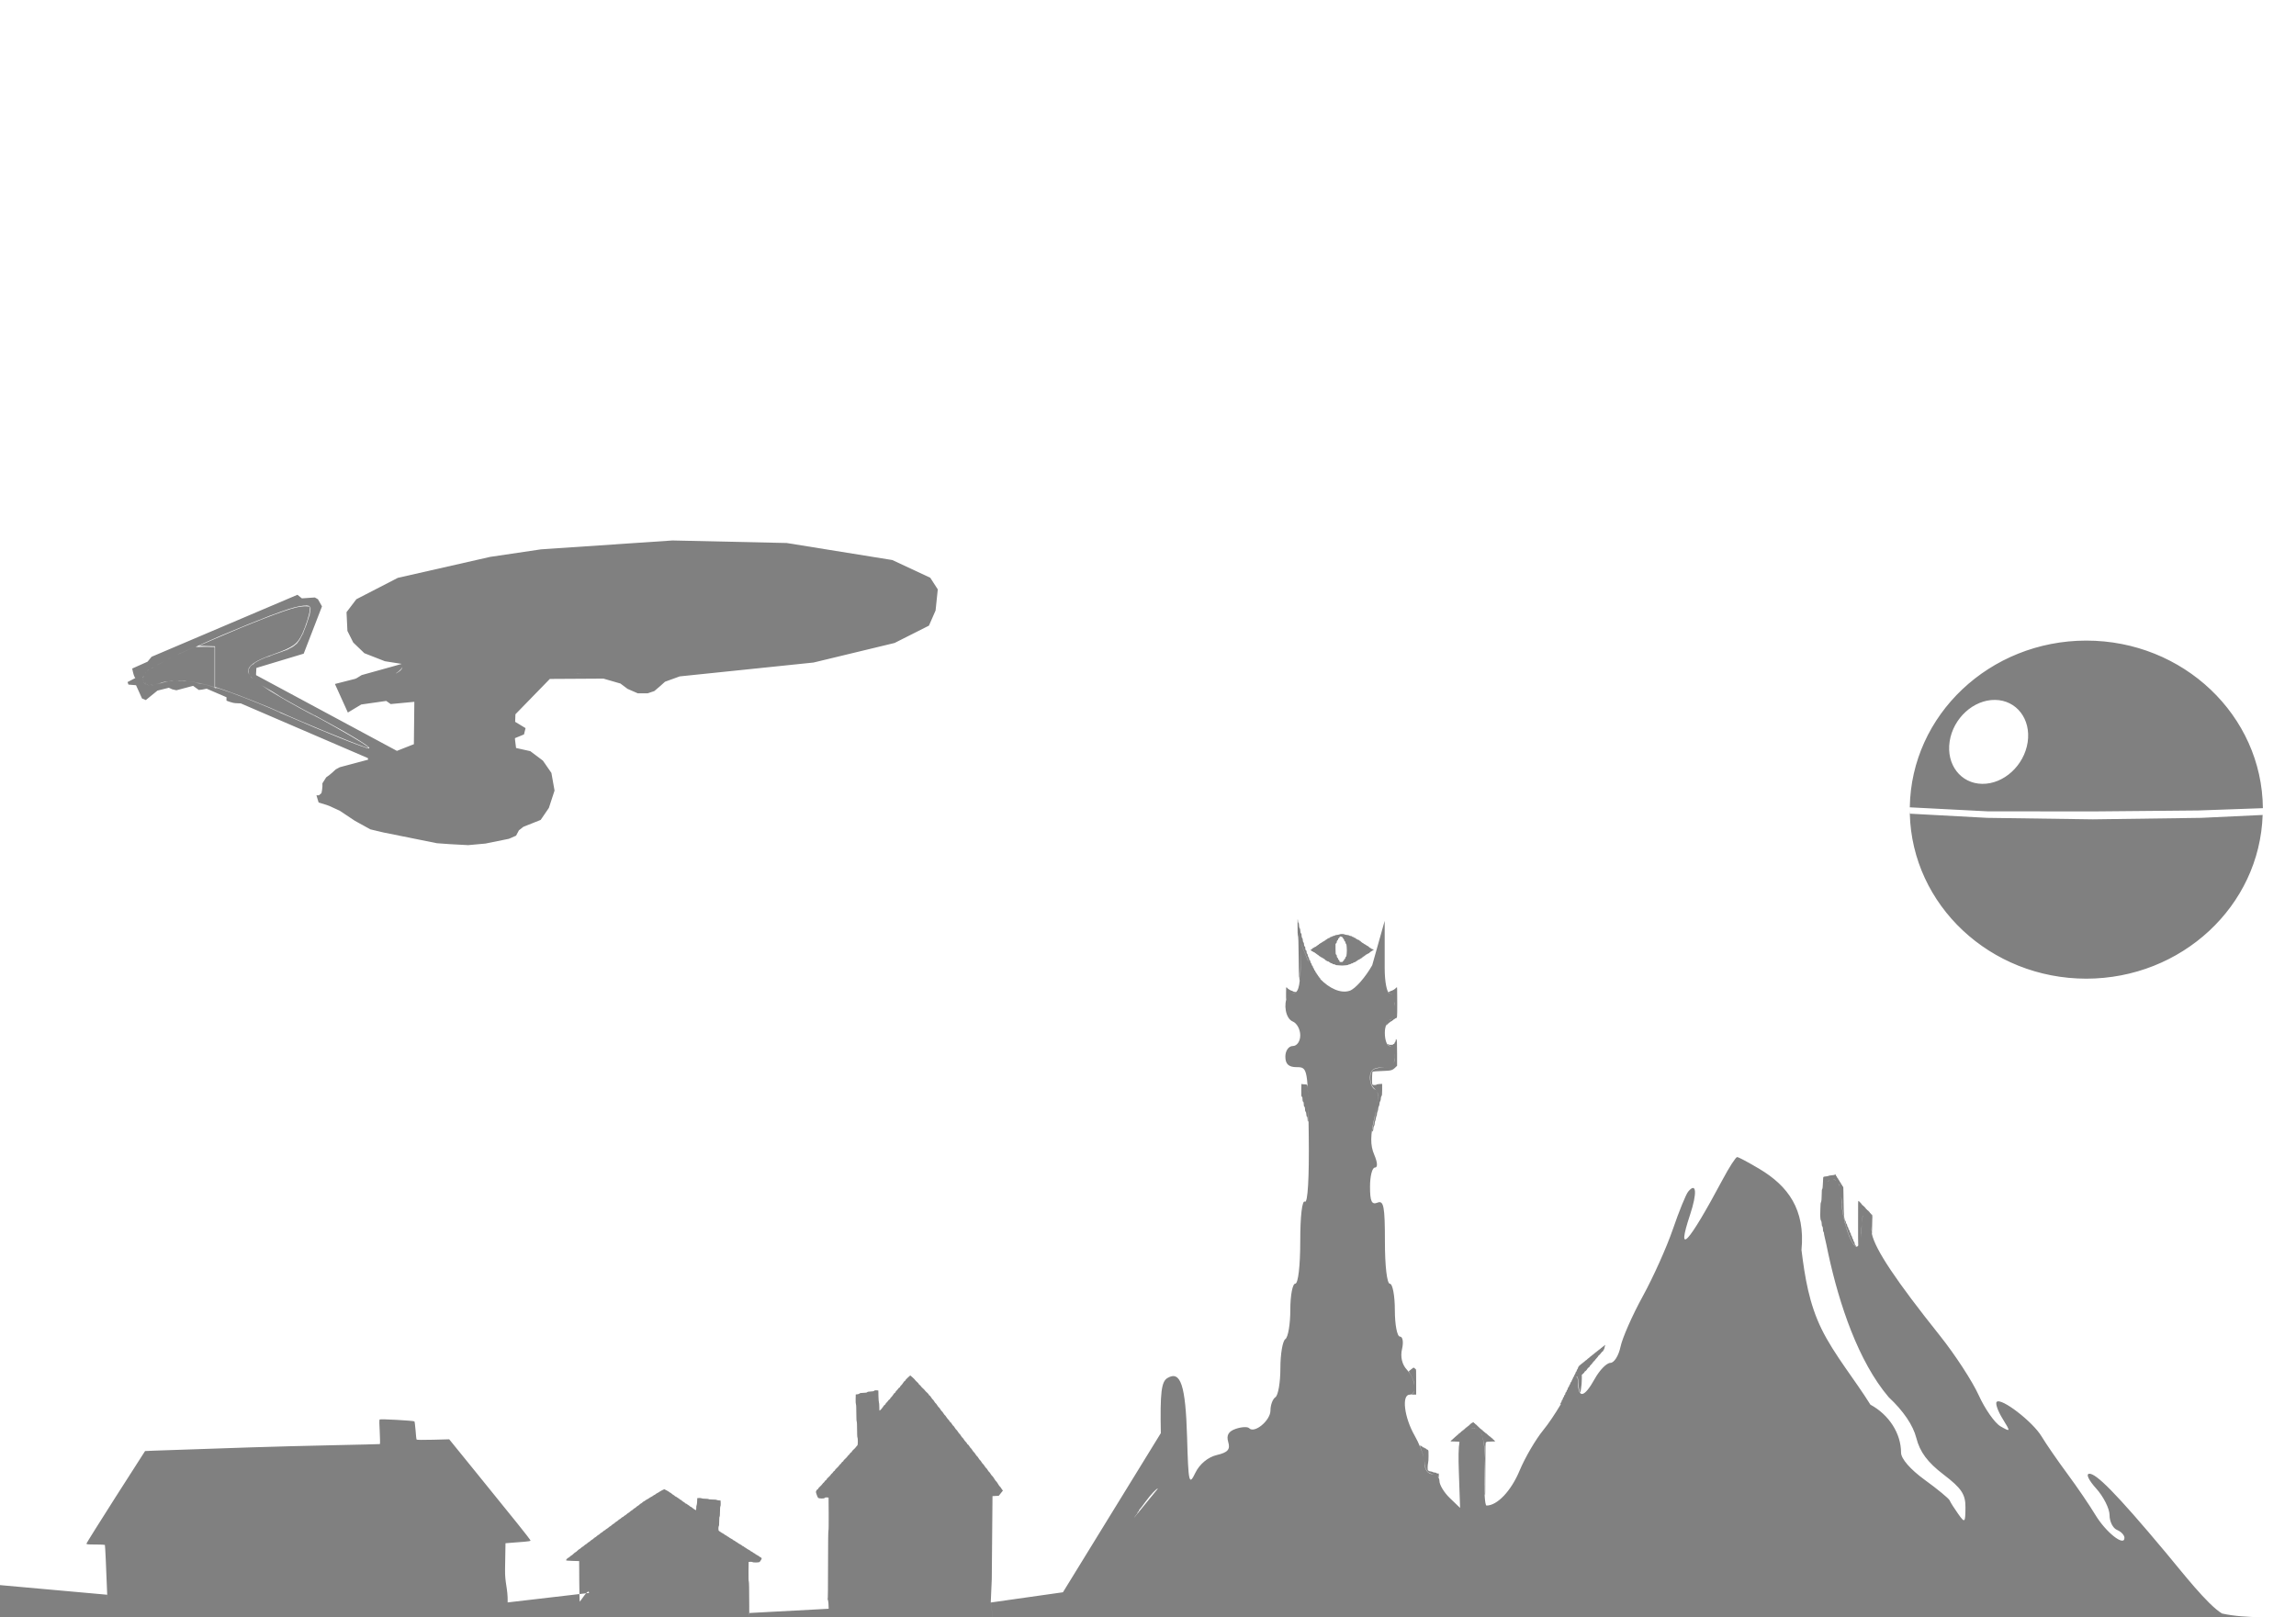 <?xml version="1.0" encoding="UTF-8" standalone="no"?>
<!-- Created with Inkscape (http://www.inkscape.org/) -->

<svg
   xmlns:dc="http://purl.org/dc/elements/1.1/"
   xmlns:cc="http://creativecommons.org/ns#"
   xmlns:rdf="http://www.w3.org/1999/02/22-rdf-syntax-ns#"
   xmlns:svg="http://www.w3.org/2000/svg"
   xmlns="http://www.w3.org/2000/svg"
   xmlns:sodipodi="http://sodipodi.sourceforge.net/DTD/sodipodi-0.dtd"
   xmlns:inkscape="http://www.inkscape.org/namespaces/inkscape"
   version="1.1"
   id="svg2"
   width="227.478"
   height="160.251"
   viewBox="0 0 227.478 160.251"
   sodipodi:docname="ostatni.svg"
   inkscape:version="0.92.2 2405546, 2018-03-11">
  <rect x="0" y="0" width="227.478" height="160.251" fill="#808080" stroke="none"/>
  <defs
     id="defs6" />
  <sodipodi:namedview
     pagecolor="#e51f40"
     bordercolor="#666666"
     borderopacity="1"
     objecttolerance="10"
     gridtolerance="10"
     guidetolerance="10"
     inkscape:pageopacity="0"
     inkscape:pageshadow="2"
     inkscape:window-width="1920"
     inkscape:window-height="1016"
     id="namedview4"
     showgrid="false"
     inkscape:zoom="8"
     inkscape:cx="36.129454"
     inkscape:cy="15.203237"
     inkscape:window-x="0"
     inkscape:window-y="27"
     inkscape:window-maximized="1"
     inkscape:current-layer="layer2"
     showguides="true"
     inkscape:guide-bbox="true"
     fit-margin-top="0"
     fit-margin-left="0"
     fit-margin-right="0"
     fit-margin-bottom="0"
     inkscape:pagecheckerboard="true"
     inkscape:measure-start="315.026,-0.0110485"
     inkscape:measure-end="315.026,0.773398">
    <sodipodi:guide
       position="-493.317,-261.765"
       orientation="1,0"
       id="guide5284"
       inkscape:locked="false" />
    <sodipodi:guide
       position="-4.1975066e-05,116.797"
       orientation="1,0"
       id="guide5286"
       inkscape:locked="false" />
    <sodipodi:guide
       position="227.478,-24.859"
       orientation="1,0"
       id="guide5288"
       inkscape:locked="false" />
    <sodipodi:guide
       position="-788.612,160.251"
       orientation="0,1"
       inkscape:locked="false"
       id="guide1611" />
    <sodipodi:guide
       position="521.667,-2.363"
       orientation="1,0"
       id="guide140"
       inkscape:locked="false" />
    <sodipodi:guide
       position="-847.865,0.001"
       orientation="1,0"
       id="guide1129"
       inkscape:locked="false" />
  </sodipodi:namedview>
  <g
     inkscape:groupmode="layer"
     id="layer2"
     inkscape:label="Layer 2"
     transform="translate(-1102.843,-125.204)">
    <g
       style="fill:#e51f40;fill-opacity:1;stroke:none"
       transform="matrix(0.024,0,0,-0.024,992.919,291.602)"
       id="g8" />
    <path
       style="fill:none;stroke:#000000;stroke-width:1px;stroke-linecap:butt;stroke-linejoin:miter;stroke-opacity:1"
       d="m 1985.118,745.601 36.224,-2.119"
       id="path346"
       inkscape:connector-curvature="0" />
    <rect
       style="fill:#000000;fill-opacity:1"
       id="rect348"
       width="0.707"
       height="0.177"
       x="1986.969"
       y="744.967" />
    <rect
       style="fill:#000000;fill-opacity:1"
       id="rect360"
       width="12.852"
       height="0.941"
       x="2134.338"
       y="704.321" />
    <path
       style="fill:#ffffff;fill-opacity:1;stroke-width:0.999"
       d="M 900.433,80.691 V 319.654 l 48.743,-34.198 c 0,0 8.966,-0.317 20.975,-0.186 0.174,-4.597 2.193,-8.942 5.623,-12.1 l -5.266,-5.934 c -0.197,0.067 -0.404,0.101 -0.613,0.102 -1.001,0 -1.812,-0.756 -1.812,-1.688 0,-0.932 0.811,-1.688 1.812,-1.688 1.001,0 1.812,0.756 1.812,1.688 -7e-4,0.368 -0.13,0.725 -0.369,1.018 l 5.193,5.848 c 0.797,-0.665 1.653,-1.26 2.557,-1.779 4.364,-2.454 9.584,-3.008 14.387,-1.527 1.475,-1.855 3.735,-2.864 5.975,-2.666 2.308,0.208 4.246,1.667 5.084,3.828 0.833,2.148 0.453,4.665 -0.998,6.613 1.618,2.66 2.485,5.69 2.514,8.783 1.975,-0.064 3.912,-0.133 5.801,-0.145 4.229,-0.026 34.236,0.094 37.697,0.004 0.01,-0.276 0.01,-0.698 0.023,-0.707 0.03,-0.02 0.051,-0.422 0.051,-2.09 0,-1.682 0.023,-2.601 0.053,-2.631 0.039,-0.035 0.049,-0.499 0.039,-1.285 l -0.016,-1.229 -0.223,-0.016 c -0.121,-0.01 -0.248,0.01 -0.274,0.035 -0.076,0.075 -0.795,0.066 -0.896,-0.01 -0.05,-0.035 -0.136,-0.15 -0.192,-0.256 -0.106,-0.181 -0.104,-0.198 -0.023,-0.289 0.045,-0.056 0.116,-0.096 0.156,-0.096 0.035,0 0.062,-0.019 0.062,-0.039 0,-0.025 0.106,-0.101 0.242,-0.166 0.131,-0.066 0.283,-0.162 0.334,-0.207 0.056,-0.05 0.121,-0.09 0.141,-0.09 0.025,0 0.091,-0.046 0.152,-0.102 0.061,-0.055 0.141,-0.1 0.176,-0.1 0.034,0 0.066,-0.021 0.066,-0.041 0,-0.025 0.106,-0.101 0.242,-0.166 0.131,-0.066 0.281,-0.162 0.332,-0.207 0.056,-0.051 0.121,-0.092 0.141,-0.092 0.025,0 0.091,-0.044 0.152,-0.1 0.061,-0.055 0.141,-0.1 0.176,-0.1 0.034,0 0.064,-0.021 0.064,-0.041 0,-0.025 0.106,-0.101 0.242,-0.166 0.131,-0.066 0.282,-0.162 0.332,-0.207 0.056,-0.05 0.123,-0.09 0.143,-0.09 0.025,0 0.089,-0.046 0.15,-0.102 0.061,-0.055 0.143,-0.102 0.178,-0.102 0.036,0 0.061,-0.019 0.061,-0.039 0,-0.025 0.106,-0.102 0.242,-0.168 0.131,-0.066 0.284,-0.162 0.334,-0.207 0.056,-0.05 0.121,-0.088 0.141,-0.088 0.025,0 0.089,-0.046 0.15,-0.102 0.061,-0.055 0.143,-0.1 0.178,-0.1 0.034,0 0.064,-0.021 0.064,-0.041 0,-0.025 0.106,-0.101 0.242,-0.166 0.131,-0.066 0.268,-0.152 0.303,-0.188 0.04,-0.03 0.113,-0.086 0.168,-0.111 0.076,-0.045 0.096,-0.112 0.096,-0.328 0,-0.146 -0.021,-0.286 -0.051,-0.301 -0.031,-0.02 -0.051,-0.278 -0.051,-0.605 0,-0.327 -0.021,-0.583 -0.051,-0.604 -0.03,-0.02 -0.051,-0.293 -0.051,-0.65 0,-0.363 -0.023,-0.634 -0.053,-0.664 -0.029,-0.03 -0.049,-0.206 -0.039,-0.402 l 0.018,-0.35 0.227,-0.014 c 0.126,-0.01 0.246,-0.036 0.272,-0.066 0.03,-0.025 0.263,-0.045 0.516,-0.045 0.257,0 0.485,-0.021 0.5,-0.051 0.015,-0.025 0.217,-0.051 0.449,-0.051 0.227,0 0.439,-0.022 0.469,-0.053 0.025,-0.025 0.161,-0.045 0.297,-0.035 l 0.248,0.014 0.014,0.428 c 0.011,0.237 0.036,0.449 0.061,0.475 0.03,0.03 0.053,0.181 0.053,0.342 0,0.161 0.014,0.291 0.029,0.291 0.066,0 0.347,-0.18 0.488,-0.311 0.086,-0.081 0.182,-0.141 0.217,-0.141 0.04,0 0.07,-0.021 0.07,-0.041 0,-0.025 0.06,-0.075 0.141,-0.115 0.076,-0.04 0.182,-0.111 0.232,-0.156 0.055,-0.051 0.131,-0.092 0.166,-0.092 0.035,0 0.068,-0.021 0.068,-0.041 0,-0.025 0.059,-0.075 0.135,-0.115 0.076,-0.04 0.208,-0.131 0.289,-0.207 0.081,-0.081 0.176,-0.141 0.211,-0.141 0.04,0 0.07,-0.019 0.07,-0.039 0,-0.025 0.06,-0.075 0.141,-0.115 0.076,-0.04 0.181,-0.111 0.232,-0.156 0.055,-0.05 0.133,-0.092 0.168,-0.092 0.036,0 0.061,-0.019 0.061,-0.039 0,-0.025 0.061,-0.077 0.137,-0.117 0.076,-0.04 0.206,-0.131 0.287,-0.207 0.081,-0.081 0.178,-0.141 0.213,-0.141 0.04,0 0.068,-0.02 0.068,-0.045 0,-0.02 0.147,-0.116 0.328,-0.207 l 0.322,-0.166 0.283,0.135 c 0.151,0.076 0.307,0.167 0.342,0.197 0.03,0.035 0.167,0.116 0.303,0.182 0.131,0.066 0.238,0.141 0.238,0.166 0,0.02 0.031,0.041 0.064,0.041 0.035,0 0.113,0.039 0.168,0.09 0.05,0.05 0.18,0.127 0.281,0.178 0.101,0.051 0.217,0.115 0.252,0.15 0.035,0.035 0.172,0.114 0.309,0.18 0.131,0.066 0.236,0.141 0.236,0.166 0,0.02 0.032,0.041 0.072,0.041 0.035,0 0.135,0.067 0.221,0.152 0.091,0.086 0.183,0.15 0.203,0.15 0.025,0 0.115,0.072 0.201,0.152 0.091,0.086 0.181,0.15 0.201,0.15 0.025,0 0.117,0.072 0.203,0.152 0.091,0.086 0.181,0.15 0.201,0.15 0.025,0 0.115,0.065 0.201,0.15 0.091,0.081 0.183,0.15 0.203,0.15 0.025,0 0.115,0.072 0.201,0.152 0.091,0.081 0.181,0.15 0.201,0.15 0.025,0 0.11,0.06 0.191,0.141 0.081,0.076 0.213,0.167 0.289,0.207 0.076,0.04 0.135,0.092 0.135,0.117 0,0.02 0.028,0.039 0.068,0.039 0.035,0 0.137,0.072 0.223,0.152 0.091,0.086 0.179,0.148 0.199,0.148 0.025,1e-5 0.119,0.067 0.205,0.152 0.091,0.081 0.179,0.15 0.199,0.15 0.025,0 0.117,0.067 0.203,0.152 0.091,0.081 0.181,0.15 0.201,0.15 0.025,0 0.117,0.067 0.203,0.152 0.091,0.081 0.181,0.15 0.201,0.15 0.025,0 0.11,0.062 0.191,0.143 0.081,0.076 0.211,0.165 0.287,0.205 0.076,0.04 0.139,0.09 0.139,0.115 0,0.02 0.026,0.041 0.066,0.041 0.035,0 0.135,0.07 0.221,0.15 0.091,0.086 0.183,0.152 0.203,0.152 0.025,0 0.115,0.065 0.201,0.15 0.091,0.086 0.181,0.152 0.201,0.152 0.025,0 0.117,0.065 0.203,0.15 0.091,0.081 0.181,0.152 0.201,0.152 0.025,0 0.117,0.063 0.203,0.148 0.091,0.086 0.181,0.152 0.201,0.152 0.025,0 0.117,0.07 0.203,0.15 0.091,0.086 0.179,0.152 0.199,0.152 0.025,0 0.119,0.07 0.205,0.15 0.091,0.086 0.179,0.152 0.199,0.152 0.025,10e-6 0.115,0.065 0.201,0.15 0.091,0.08 0.183,0.152 0.203,0.152 0.025,0 0.115,0.068 0.201,0.148 0.091,0.086 0.182,0.152 0.207,0.152 0.025,0 0.136,0.09 0.252,0.201 0.111,0.111 0.227,0.201 0.252,0.201 0.025,0 0.136,0.092 0.252,0.203 0.111,0.111 0.227,0.201 0.252,0.201 0.02,0 0.111,0.07 0.197,0.15 0.091,0.086 0.182,0.15 0.207,0.15 0.071,0 0.313,0.262 0.293,0.322 -0.01,0.035 -0.318,0.067 -0.848,0.082 l -0.828,0.023 -0.01,2.545 c -0.01,1.607 -0.032,2.579 -0.062,2.645 -0.03,0.066 -0.054,1.063 -0.064,2.721 v 0.227 l 31.659,-3.427 10.622,0.955 c -0.048,-0.91 0.063,1.578 0,0 -0.101,-2.697 -0.203,-4.918 -0.229,-4.938 -0.019,-0.019 -0.444,-0.039 -0.932,-0.039 -0.773,0 -0.904,-0.013 -0.894,-0.096 0.01,-0.057 1.313,-2.141 2.904,-4.635 l 2.902,-4.531 0.895,-0.039 c 0.495,-0.025 4.761,-0.17 9.484,-0.322 4.723,-0.158 12.862,-0.305 12.887,-0.33 0.025,-0.032 0.016,-0.575 -0.016,-1.215 -0.048,-0.715 -0.05,-1.185 -0.012,-1.223 0.07,-0.07 3.373,0.115 3.449,0.191 0.025,0.025 0.075,0.425 0.113,0.887 0.032,0.462 0.077,0.874 0.102,0.912 0.025,0.038 0.574,0.043 1.639,0.018 l 1.592,-0.043 2.736,3.373 c 1.503,1.861 3.323,4.108 4.039,4.994 0.716,0.886 1.3,1.646 1.287,1.678 -0.013,0.038 -0.291,0.082 -0.621,0.107 -0.33,0.025 -0.88,0.07 -1.228,0.096 l -0.637,0.051 -0.043,2.564 c -0.032,1.412 0.283,1.858 0.258,3.301 l 8.063,-0.939 c -0.01,-0.563 -0.902,0.9 -0.917,0.868 -0.024,-0.051 -0.043,-0.805 -0.053,-2.051 l -0.01,-1.973 -0.643,-0.019 c -0.411,-0.012 -0.646,-0.035 -0.656,-0.062 -0.016,-0.047 0.172,-0.248 0.227,-0.248 0.02,0 0.09,-0.051 0.16,-0.117 0.066,-0.062 0.136,-0.117 0.152,-0.117 0.02,0 0.109,-0.07 0.195,-0.156 0.09,-0.086 0.177,-0.156 0.197,-0.156 0.02,0 0.109,-0.07 0.195,-0.156 0.09,-0.086 0.175,-0.156 0.195,-0.156 0.02,-1e-5 0.09,-0.053 0.16,-0.119 0.066,-0.062 0.137,-0.117 0.156,-0.117 0.016,-1e-5 0.086,-0.053 0.156,-0.115 0.066,-0.066 0.136,-0.117 0.156,-0.117 0.016,1e-5 0.086,-0.051 0.156,-0.117 0.066,-0.062 0.137,-0.117 0.156,-0.117 0.016,1e-5 0.086,-0.051 0.156,-0.117 0.066,-0.062 0.138,-0.117 0.158,-0.117 0.016,0 0.086,-0.051 0.156,-0.117 0.066,-0.066 0.136,-0.117 0.156,-0.117 0.016,0 0.086,-0.055 0.156,-0.117 0.066,-0.066 0.136,-0.117 0.156,-0.117 0.016,0 0.086,-0.051 0.156,-0.117 0.066,-0.066 0.136,-0.115 0.156,-0.115 0.016,2e-5 0.086,-0.051 0.156,-0.117 0.067,-0.062 0.145,-0.119 0.172,-0.119 0.032,0 0.055,-0.016 0.055,-0.031 0,-0.019 0.046,-0.059 0.105,-0.09 0.059,-0.031 0.16,-0.102 0.223,-0.16 0.062,-0.062 0.13,-0.109 0.15,-0.109 0.016,0 0.086,-0.055 0.156,-0.117 0.066,-0.066 0.136,-0.117 0.156,-0.117 0.016,-1e-5 0.086,-0.055 0.156,-0.117 0.066,-0.066 0.136,-0.117 0.156,-0.117 0.016,0 0.086,-0.053 0.156,-0.115 0.066,-0.066 0.136,-0.117 0.156,-0.117 0.016,0 0.086,-0.051 0.156,-0.117 0.067,-0.062 0.145,-0.117 0.172,-0.117 0.032,0 0.057,-0.016 0.057,-0.031 0,-0.02 0.048,-0.059 0.107,-0.09 0.059,-0.031 0.162,-0.104 0.225,-0.162 0.062,-0.062 0.128,-0.109 0.146,-0.109 0.016,1e-5 0.088,-0.055 0.158,-0.117 0.066,-0.062 0.135,-0.117 0.154,-0.117 0.016,0 0.088,-0.055 0.158,-0.117 0.066,-0.066 0.135,-0.115 0.154,-0.115 0.016,0 0.088,-0.051 0.158,-0.117 0.066,-0.062 0.135,-0.117 0.154,-0.117 0.016,0 0.088,-0.051 0.158,-0.117 0.066,-0.062 0.135,-0.117 0.154,-0.117 0.016,0 0.088,-0.051 0.158,-0.117 0.067,-0.066 0.145,-0.117 0.172,-0.117 0.032,0 0.059,-0.014 0.059,-0.029 0,-0.019 0.082,-0.078 0.184,-0.129 0.105,-0.051 0.211,-0.113 0.238,-0.141 0.027,-0.027 0.117,-0.078 0.195,-0.117 0.078,-0.039 0.18,-0.098 0.219,-0.137 0.043,-0.039 0.102,-0.07 0.129,-0.07 0.028,0 0.053,-0.016 0.053,-0.031 0,-0.02 0.082,-0.078 0.184,-0.129 0.106,-0.051 0.21,-0.113 0.234,-0.141 0.027,-0.024 0.15,-0.094 0.268,-0.152 l 0.219,-0.105 0.25,0.129 c 0.141,0.07 0.254,0.145 0.254,0.16 0,0.019 0.024,0.035 0.055,0.035 0.027,0 0.101,0.047 0.164,0.109 0.062,0.059 0.164,0.129 0.223,0.16 0.057,0.031 0.105,0.07 0.105,0.09 0,0.015 0.024,0.031 0.051,0.031 0.027,0 0.086,0.031 0.129,0.07 0.039,0.035 0.123,0.09 0.182,0.121 0.062,0.031 0.109,0.07 0.109,0.09 0,0.015 0.024,0.031 0.055,0.031 0.027,0 0.102,0.047 0.164,0.109 0.063,0.059 0.164,0.129 0.223,0.16 0.059,0.031 0.105,0.07 0.105,0.09 0,0.016 0.024,0.029 0.051,0.029 0.027,0 0.086,0.031 0.129,0.07 0.039,0.035 0.121,0.09 0.18,0.121 0.062,0.031 0.109,0.07 0.109,0.09 0,0.016 0.028,0.031 0.059,0.031 0.027,0 0.102,0.047 0.168,0.109 0.11,0.102 0.328,0.24 0.379,0.24 0.012,0 0.025,-0.1 0.025,-0.225 0,-0.125 0.014,-0.242 0.037,-0.266 0.02,-0.02 0.039,-0.184 0.049,-0.367 l 0.012,-0.332 0.192,-0.012 c 0.106,-0.008 0.211,0.008 0.23,0.027 0.024,0.023 0.187,0.043 0.363,0.043 0.18,0 0.338,0.019 0.35,0.039 0.012,0.023 0.187,0.041 0.387,0.041 0.196,0 0.376,0.014 0.4,0.033 0.019,0.023 0.111,0.043 0.209,0.051 l 0.178,0.012 0.014,0.27 c 0.01,0.152 -0.01,0.289 -0.031,0.312 -0.023,0.024 -0.039,0.233 -0.039,0.514 0,0.277 -0.015,0.49 -0.039,0.506 -0.023,0.016 -0.039,0.215 -0.039,0.469 0,0.254 -0.015,0.451 -0.039,0.467 -0.023,0.012 -0.039,0.121 -0.039,0.234 0,0.168 0.015,0.221 0.074,0.256 0.043,0.019 0.098,0.062 0.129,0.086 0.027,0.027 0.133,0.094 0.234,0.145 0.105,0.051 0.188,0.109 0.188,0.129 0,0.016 0.024,0.029 0.051,0.029 0.027,0 0.09,0.035 0.137,0.078 0.047,0.043 0.098,0.078 0.117,0.078 0.015,0 0.066,0.031 0.109,0.07 0.039,0.035 0.158,0.109 0.26,0.16 0.105,0.051 0.188,0.109 0.188,0.129 0,0.016 0.026,0.031 0.053,0.031 0.027,0 0.09,0.035 0.137,0.078 0.047,0.043 0.098,0.078 0.117,0.078 0.015,0 0.066,0.031 0.109,0.07 0.039,0.035 0.156,0.109 0.258,0.16 0.105,0.051 0.188,0.109 0.188,0.129 0,0.015 0.024,0.029 0.051,0.029 0.027,0 0.09,0.035 0.137,0.078 0.047,0.043 0.097,0.078 0.117,0.078 0.015,0 0.066,0.033 0.109,0.072 0.039,0.035 0.158,0.109 0.26,0.16 0.105,0.051 0.188,0.109 0.188,0.129 0,0.016 0.026,0.031 0.053,0.031 0.027,0 0.09,0.035 0.137,0.078 0.047,0.043 0.097,0.078 0.117,0.078 0.015,0 0.066,0.031 0.109,0.07 0.039,0.035 0.156,0.109 0.258,0.16 0.105,0.051 0.188,0.109 0.188,0.129 0,0.015 0.024,0.031 0.051,0.031 0.031,10e-6 0.086,0.031 0.121,0.074 0.061,0.07 0.061,0.08 -0.022,0.221 -0.043,0.082 -0.109,0.172 -0.148,0.199 -0.078,0.059 -0.636,0.066 -0.695,0.008 -0.02,-0.019 -0.117,-0.035 -0.211,-0.027 l -0.172,0.012 -0.012,0.955 c 0,0.609 3e-4,0.967 0.029,0.994 0.023,0.024 0.039,0.735 0.039,2.039 0,1.292 0.015,1.908 0.039,1.924 -0.01,-0.678 -0.191,-2.368 -0.051,-0.85 l 7.885,-0.422 c -0.01,-1.005 -0.125,-0.899 -0.1,-0.932 0.023,-0.026 0.037,-1.231 0.037,-3.398 0,-2.187 0.016,-3.379 0.039,-3.418 0.028,-0.046 0.025,-0.649 0.025,-1.67 l -0.012,-1.598 -0.166,-0.018 c -0.091,-0.013 -0.184,0.01 -0.203,0.043 -0.057,0.098 -0.598,0.086 -0.674,-0.012 -0.038,-0.046 -0.102,-0.195 -0.144,-0.332 -0.08,-0.236 -0.081,-0.257 -0.02,-0.375 0.034,-0.072 0.087,-0.125 0.117,-0.125 0.027,0 0.053,-0.025 0.053,-0.051 0,-0.033 0.08,-0.132 0.182,-0.217 0.098,-0.085 0.21,-0.209 0.248,-0.268 0.041,-0.066 0.092,-0.117 0.107,-0.117 0.019,0 0.068,-0.061 0.113,-0.133 0.046,-0.072 0.106,-0.131 0.133,-0.131 0.027,0 0.049,-0.026 0.049,-0.053 0,-0.033 0.079,-0.13 0.182,-0.215 0.098,-0.085 0.212,-0.211 0.25,-0.27 0.042,-0.066 0.091,-0.117 0.105,-0.117 0.019,0 0.068,-0.059 0.113,-0.131 0.046,-0.072 0.107,-0.131 0.133,-0.131 0.027,0 0.049,-0.027 0.049,-0.053 0,-0.033 0.079,-0.13 0.182,-0.215 0.098,-0.085 0.212,-0.211 0.25,-0.27 0.042,-0.066 0.091,-0.117 0.105,-0.117 0.019,0 0.068,-0.061 0.113,-0.133 0.046,-0.072 0.106,-0.131 0.133,-0.131 0.027,0 0.051,-0.026 0.051,-0.053 0,-0.033 0.079,-0.128 0.182,-0.213 0.098,-0.085 0.212,-0.211 0.25,-0.27 0.041,-0.065 0.092,-0.119 0.107,-0.119 0.019,0 0.068,-0.059 0.113,-0.131 0.046,-0.072 0.107,-0.131 0.133,-0.131 0.027,0 0.051,-0.026 0.051,-0.053 0,-0.033 0.078,-0.132 0.18,-0.217 0.098,-0.085 0.203,-0.194 0.229,-0.24 0.03,-0.039 0.083,-0.112 0.125,-0.145 0.057,-0.059 0.07,-0.144 0.07,-0.426 0,-0.19 -0.016,-0.373 -0.039,-0.393 -0.023,-0.026 -0.037,-0.36 -0.037,-0.785 0,-0.426 -0.012,-0.759 -0.035,-0.785 -0.023,-0.026 -0.039,-0.381 -0.039,-0.846 0,-0.471 -0.014,-0.824 -0.037,-0.863 -0.021,-0.039 -0.041,-0.27 -0.031,-0.525 l 0.012,-0.451 0.17,-0.019 c 0.095,-0.013 0.186,-0.045 0.205,-0.084 0.023,-0.033 0.198,-0.059 0.387,-0.059 0.193,0 0.364,-0.027 0.375,-0.066 0.011,-0.033 0.164,-0.066 0.338,-0.066 0.17,0 0.327,-0.033 0.35,-0.072 0.019,-0.033 0.122,-0.058 0.225,-0.045 l 0.188,0.019 0.01,0.557 c 0.01,0.308 0.028,0.582 0.047,0.615 0.023,0.039 0.037,0.236 0.037,0.445 0,0.21 0.01,0.379 0.021,0.379 0.049,0 0.261,-0.234 0.367,-0.404 0.064,-0.105 0.136,-0.184 0.162,-0.184 0.03,0 0.057,-0.026 0.057,-0.053 0,-0.033 0.043,-0.098 0.105,-0.15 0.057,-0.052 0.136,-0.144 0.174,-0.203 0.042,-0.066 0.099,-0.119 0.125,-0.119 0.027,0 0.053,-0.026 0.053,-0.053 0,-0.033 0.046,-0.094 0.102,-0.146 0.057,-0.052 0.154,-0.171 0.215,-0.27 0.06,-0.105 0.134,-0.184 0.16,-0.184 0.03,0 0.053,-0.026 0.053,-0.053 0,-0.033 0.044,-0.1 0.105,-0.152 0.057,-0.052 0.136,-0.144 0.174,-0.203 0.042,-0.066 0.099,-0.117 0.125,-0.117 0.027,0 0.051,-0.025 0.051,-0.051 0,-0.033 0.046,-0.096 0.103,-0.148 0.057,-0.052 0.154,-0.171 0.215,-0.27 0.06,-0.105 0.134,-0.184 0.16,-0.184 0.031,0 0.053,-0.026 0.053,-0.059 0,-0.026 0.11,-0.154 0.246,-0.271 l 0.242,-0.215 0.205,0.174 c 0.114,0.098 0.232,0.217 0.258,0.256 0.023,0.046 0.124,0.151 0.227,0.236 0.099,0.085 0.178,0.184 0.178,0.217 0,0.026 0.023,0.051 0.049,0.051 0.026,0 0.083,0.054 0.125,0.119 0.038,0.066 0.137,0.163 0.213,0.229 0.076,0.066 0.163,0.15 0.189,0.195 0.026,0.046 0.128,0.151 0.231,0.236 0.099,0.085 0.178,0.184 0.178,0.217 0,0.026 0.023,0.053 0.053,0.053 0.026,0 0.102,0.084 0.166,0.195 0.068,0.111 0.137,0.197 0.152,0.197 0.019,0 0.086,0.092 0.15,0.197 0.068,0.111 0.137,0.195 0.152,0.195 0.019,0 0.086,0.091 0.15,0.195 0.068,0.111 0.137,0.197 0.152,0.197 0.019,0 0.088,0.086 0.152,0.197 0.068,0.105 0.135,0.195 0.15,0.195 0.019,0 0.088,0.092 0.152,0.197 0.068,0.105 0.135,0.195 0.15,0.195 0.019,0 0.083,0.079 0.144,0.184 0.061,0.098 0.158,0.217 0.215,0.27 0.057,0.052 0.102,0.118 0.102,0.15 0,0.026 0.025,0.053 0.055,0.053 0.027,0 0.102,0.091 0.166,0.195 0.068,0.111 0.135,0.197 0.15,0.197 0.019,0 0.088,0.084 0.152,0.195 0.068,0.105 0.135,0.197 0.15,0.197 0.019,0 0.09,0.084 0.154,0.195 0.068,0.105 0.135,0.197 0.15,0.197 0.019,0 0.086,0.086 0.15,0.197 0.068,0.105 0.135,0.195 0.15,0.195 0.019,0 0.082,0.079 0.144,0.184 0.061,0.098 0.16,0.215 0.217,0.268 0.056,0.052 0.102,0.118 0.102,0.15 0,0.026 0.025,0.053 0.055,0.053 0.026,0 0.104,0.092 0.168,0.197 0.068,0.111 0.135,0.197 0.15,0.197 0.019,0 0.086,0.084 0.15,0.195 0.068,0.111 0.137,0.195 0.152,0.195 0.019,0 0.086,0.086 0.15,0.197 0.068,0.105 0.139,0.197 0.154,0.197 0.019,0 0.086,0.084 0.15,0.195 0.068,0.111 0.135,0.197 0.15,0.197 0.019,0 0.086,0.092 0.15,0.197 0.068,0.111 0.137,0.195 0.152,0.195 0.019,0 0.086,0.091 0.15,0.195 0.068,0.111 0.139,0.197 0.154,0.197 0.019,0 0.085,0.086 0.15,0.197 0.068,0.105 0.135,0.195 0.15,0.195 0.019,0 0.086,0.093 0.15,0.197 0.068,0.111 0.137,0.197 0.156,0.197 0.019,0 0.102,0.116 0.19,0.26 0.083,0.144 0.172,0.262 0.191,0.262 0.019,0 0.101,0.12 0.188,0.264 0.083,0.144 0.169,0.262 0.188,0.262 0.015,0 0.084,0.092 0.148,0.197 0.068,0.111 0.135,0.195 0.154,0.195 l -0.416,0.523 -0.621,0.033 -0.072,8.218 -0.101,2.326 0.326,2.327 -261.112,-0.903 h 9.092 c 1.544,-0.867 1.177,-5.047 -0.25,-6.218 -2.145,-1.659 -4.445,1.101 -6.584,-0.746 -1.589,-0.346 -3.195,-0.11 -4.59,-0.293 0,10e-4 0.01,0.002 0.01,0.002 0,0.107 -0.467,0.069 -0.309,-0.057 0.099,0.018 0.196,0.041 0.297,0.055 -8e-4,-0.032 -0.032,-0.074 -0.148,-0.133 -0.08,0.029 -0.131,0.055 -0.16,0.078 -0.203,-0.038 -0.4,-0.085 -0.592,-0.148 -0.131,0.056 -0.525,0.022 -0.234,-0.094 -0.098,-0.04 -0.202,-0.068 -0.297,-0.117 -0.794,-1.056 -2.984,-1.579 -2.338,-2.758 -0.093,-0.024 -0.168,-0.093 0.031,-0.168 0.022,0.018 0.028,0.028 0.043,0.043 0.141,-0.204 0.359,-0.426 0.685,-0.674 2.448,0.186 1.423,-3.412 3.984,-3.129 -1.453,-1.634 -0.081,-3.303 1.514,-4.262 0.029,0.089 0.106,0.011 0.166,-0.08 -0.051,0.028 -0.103,0.051 -0.154,0.082 0,-0.008 -0.01,-0.006 -0.01,-0.016 0.288,-0.346 0.269,-0.223 0.191,-0.09 0.428,-0.24 0.861,-0.443 1.258,-0.562 0.657,-0.592 1.342,-1.162 2.076,-1.627 -0.098,0.033 -0.314,-0.08 0.012,-0.137 0.037,0.06 0.036,0.094 0.022,0.117 1.061,-0.666 2.227,-1.101 3.582,-0.984 1.9,-0.001 3.575,1.517 4.889,-0.693 l 0.383,-0.176 0.441,-0.045 c 2.404,-0.249 4.124,1.794 6.324,2.311 0.956,0.338 1.484,0.977 1.852,1.73 -0.066,0.106 -0.033,0.112 0.029,0.068 0.051,0.107 0.098,0.219 0.143,0.33 -0.036,0.023 -0.041,0.013 -0.088,0.047 0.037,0.03 0.077,0.031 0.119,0.025 0.199,0.507 0.361,1.042 0.537,1.568 0.12,-0.03 0.08,0.046 0.025,0.09 0.169,0.495 0.371,0.97 0.643,1.396 -0.018,0.003 -0.024,-0.009 -0.059,0.008 -0.038,0.161 0.046,0.11 0.09,0.049 0.018,0.027 0.032,0.059 0.051,0.086 0.12,0.238 0.259,0.451 0.404,0.662 -0.024,-0.015 -0.041,-0.029 -0.088,-0.051 -0.499,0.049 0.036,0.161 0.129,0.115 0.179,0.253 0.379,0.48 0.58,0.703 -0.01,-0.01 -0.01,-0.026 0.023,-0.062 0.143,-0.002 0.017,0.079 -0.021,0.068 0.287,0.318 0.586,0.62 0.887,0.91 0.148,0.026 0.143,0.066 0.102,0.102 0.165,0.159 0.323,0.329 0.48,0.488 0,-0.031 0.037,-0.07 0.144,-0.115 0.24,0.197 -0.049,0.21 -0.119,0.141 0.732,0.742 1.344,1.515 1.471,2.604 0,0.003 -7e-4,0.005 0,0.008 -0.012,-0.004 -0.01,-0.008 -0.022,-0.012 -0.042,0.118 -3e-4,0.156 0.053,0.17 0.174,1.014 -0.699,2.342 -1.791,2.943 -0.039,-0.005 -0.087,0.002 -0.15,0.029 0.01,0.018 0.013,0.024 0.023,0.039 -0.499,0.244 -1.029,0.346 -1.527,0.168 -1.183,1.056 -2.244,-0.674 -3.463,0.467 -0.01,-0.005 0,-0.009 -0.02,-0.014 -0.053,0.036 -0.054,0.056 -0.043,0.066 -0.083,0.084 -0.167,0.18 -0.252,0.293 -1.175,0.766 -1.777,-0.6 -1.801,-1.422 -0.01,-0.16 1e-4,-0.311 0.037,-0.408 0,10e-4 0.014,-0.006 0.014,-0.006 -0.022,-0.01 -0.026,-0.043 0.029,-0.133 0.048,-0.011 0.052,-1.4e-4 0.066,0.006 0.132,-0.061 0.341,0.061 0.633,0.494 0.019,0.003 0.031,0.009 0.018,0.029 0.08,0.12 0.163,0.252 0.254,0.42 0,-0.384 -0.088,-0.653 -0.203,-0.879 0.037,0.053 -0.01,0.319 -0.084,0.08 0.039,-0.079 0.064,-0.097 0.08,-0.09 -0.035,-0.067 -0.059,-0.15 -0.102,-0.205 -0.088,0.13 -0.383,0.379 -0.17,0.019 0.063,-0.039 0.099,-0.056 0.133,-0.07 -1.004,-1.165 -3.971,0.553 -5.361,0.992 -1.721,0.954 -2.608,5.621 -0.977,6.569 l 249.071,0.903 -0.326,-2.327 7.15,-1.014 9.698,-15.77 c -0.077,-4.02 0.052,-5.101 0.654,-5.459 1.305,-0.777 1.799,0.708 1.947,5.85 0.132,4.593 0.191,4.843 0.826,3.529 0.411,-0.851 1.252,-1.547 2.111,-1.748 1.102,-0.257 1.361,-0.552 1.141,-1.291 -0.201,-0.673 0.024,-1.064 0.756,-1.311 0.573,-0.193 1.166,-0.221 1.316,-0.06 0.523,0.557 2.111,-0.761 2.111,-1.752 0,-0.549 0.222,-1.142 0.492,-1.32 0.271,-0.178 0.492,-1.474 0.492,-2.879 0,-1.405 0.222,-2.699 0.492,-2.877 0.271,-0.178 0.492,-1.488 0.492,-2.91 0,-1.422 0.221,-2.586 0.492,-2.586 0.287,0 0.492,-1.754 0.492,-4.217 0,-2.499 0.189,-4.092 0.463,-3.912 0.281,0.185 0.43,-2.368 0.379,-6.512 -0.082,-6.71 -0.101,-6.812 -1.201,-6.812 -0.789,0 -1.117,-0.307 -1.117,-1.047 0,-0.581 0.328,-1.047 0.738,-1.047 0.414,0 0.738,-0.466 0.738,-1.062 0,-0.585 -0.332,-1.2 -0.738,-1.365 -0.745,-0.304 -0.922,-1.774 -0.531,-2.455 -0.029,0.05 -0.059,0.097 -0.084,0.162 l -0.053,0.135 v -0.646 c 0,-0.483 0.014,-0.634 0.025,-0.596 0.014,0.032 0.042,0.053 0.074,0.053 0.036,0 0.051,0.013 0.051,0.047 0,0.034 0.018,0.051 0.066,0.06 0.036,0.007 0.066,0.028 0.066,0.045 0,0.017 0.027,0.037 0.061,0.045 0.034,0.009 0.075,0.031 0.094,0.049 0.02,0.018 0.073,0.039 0.119,0.047 0.046,0.007 0.096,0.031 0.109,0.051 0.015,0.022 0.085,0.046 0.174,0.061 l 0.148,0.025 c 0.196,-0.161 0.306,-0.536 0.369,-1.145 0,0.008 -0.01,-0.011 -0.016,-0.049 -0.013,-0.044 -0.013,-0.128 -0.023,-0.186 0,-0.057 -0.018,-0.13 -0.029,-0.162 -0.014,-0.033 -0.025,-0.795 -0.035,-1.746 -0.014,-1.67 -0.036,-2.266 -0.086,-2.357 -0.018,-0.034 -0.028,-0.295 -0.029,-0.914 0,-0.477 0,-0.757 0.016,-0.621 h 0.014 c 0.014,0.213 0.019,0.255 0.06,0.303 0.036,0.041 0.051,0.085 0.051,0.17 0,0.185 0.031,0.329 0.078,0.385 0.035,0.04 0.049,0.095 0.059,0.248 0.014,0.174 0.014,0.203 0.065,0.248 0.047,0.045 0.057,0.068 0.057,0.203 0,0.148 0.039,0.275 0.088,0.293 0.014,0.004 0.023,0.087 0.033,0.182 0.013,0.14 0.024,0.18 0.064,0.221 0.036,0.036 0.051,0.076 0.051,0.141 0,0.138 0.041,0.266 0.09,0.279 0.031,0.01 0.041,0.035 0.041,0.137 0,0.142 0.038,0.235 0.094,0.254 0.029,0.01 0.037,0.036 0.037,0.137 0,0.105 0.016,0.134 0.059,0.182 0.043,0.043 0.056,0.086 0.066,0.176 0.014,0.089 0.024,0.128 0.062,0.16 0.029,0.024 0.051,0.069 0.051,0.102 0,0.093 0.045,0.2 0.09,0.215 0.031,0.01 0.041,0.035 0.041,0.102 0,0.067 0.017,0.106 0.066,0.162 0.04,0.046 0.066,0.1 0.066,0.141 0,0.062 0.047,0.137 0.086,0.137 0.014,0 0.023,0.043 0.033,0.094 0.013,0.055 0.035,0.109 0.065,0.133 0.027,0.023 0.052,0.081 0.062,0.129 0.014,0.059 0.031,0.095 0.066,0.111 0.035,0.017 0.054,0.051 0.064,0.109 0.014,0.058 0.027,0.092 0.062,0.107 0.031,0.015 0.051,0.049 0.061,0.092 0,0.041 0.029,0.079 0.059,0.092 0.027,0.012 0.055,0.053 0.066,0.092 0.014,0.039 0.039,0.081 0.066,0.094 0.027,0.012 0.049,0.041 0.049,0.062 0,0.022 0.03,0.064 0.066,0.092 0.036,0.028 0.065,0.065 0.065,0.082 0,0.022 -0.012,0.022 -0.039,-0.002 0.924,0.959 2.063,1.477 2.938,1.182 0.549,-0.185 1.551,-1.324 2.231,-2.529 l 1.236,-4.402 v 4.695 c 0,1.367 0.225,2.486 0.496,2.486 0.084,0 0.161,0.061 0.229,0.164 -0.023,-0.037 -0.045,-0.088 -0.07,-0.107 -0.031,-0.023 -0.093,-0.052 -0.142,-0.066 -0.143,-0.041 -0.186,-0.141 -0.062,-0.141 0.029,0 0.07,-0.019 0.092,-0.043 0.023,-0.024 0.083,-0.05 0.135,-0.057 0.051,-0.007 0.107,-0.029 0.121,-0.049 0.014,-0.02 0.041,-0.037 0.061,-0.037 0.02,0 0.055,-0.019 0.078,-0.043 0.023,-0.024 0.062,-0.052 0.086,-0.06 0.025,-0.009 0.049,-0.034 0.059,-0.059 0.014,-0.025 0.034,-0.047 0.055,-0.047 0.024,0 0.049,-0.02 0.059,-0.049 0.037,-0.112 0.048,0.189 0.047,1.555 0,1.562 -10e-4,1.476 -0.148,1.512 -0.04,0.009 -0.072,0.032 -0.082,0.049 0,0.017 -0.039,0.037 -0.074,0.045 -0.035,0.007 -0.064,0.034 -0.074,0.059 0,0.025 -0.033,0.045 -0.055,0.045 -0.023,0 -0.051,0.022 -0.064,0.047 -0.014,0.025 -0.041,0.047 -0.062,0.047 -0.023,0 -0.052,0.013 -0.068,0.029 -0.015,0.016 -0.082,0.063 -0.145,0.105 -0.063,0.042 -0.113,0.085 -0.113,0.094 0,0.009 -0.025,0.032 -0.055,0.049 -0.029,0.017 -0.054,0.046 -0.064,0.066 -0.014,0.048 -0.103,0.087 -0.113,0.059 -0.065,0.212 -0.113,0.459 -0.113,0.758 0,0.72 0.222,1.309 0.492,1.309 0.066,0 0.13,0.029 0.188,0.08 -0.068,-0.064 -0.143,-0.107 -0.223,-0.107 -0.031,0 -0.092,-0.041 -0.135,-0.092 -0.043,-0.051 -0.057,-0.092 -0.031,-0.092 0.027,0 0.059,0.019 0.074,0.045 0.035,0.06 0.457,0.06 0.457,0 0,-0.025 0.029,-0.045 0.066,-0.045 0.036,0 0.066,-0.029 0.066,-0.064 0,-0.035 0.027,-0.089 0.064,-0.121 0.036,-0.032 0.064,-0.118 0.064,-0.193 0,-0.121 0.014,-0.13 0.066,-0.068 0.054,0.058 0.066,0.273 0.066,1.34 v 1.27 l -0.18,0.172 c -0.3,0.288 -0.399,0.314 -1.342,0.344 -0.466,0.015 -0.874,0.044 -0.904,0.065 -0.057,0.039 -0.08,1.107 -0.027,1.254 0.018,0.051 0.082,0.072 0.217,0.072 0.104,0 0.191,-0.018 0.191,-0.041 0,-0.023 0.127,-0.05 0.283,-0.059 l 0.283,-0.016 v 0.57 c 0,0.445 -0.014,0.584 -0.066,0.639 -0.036,0.038 -0.066,0.151 -0.066,0.254 0,0.103 -0.027,0.217 -0.064,0.256 -0.036,0.038 -0.066,0.145 -0.066,0.238 0,0.093 -0.031,0.21 -0.066,0.26 -0.035,0.05 -0.062,0.157 -0.062,0.238 0,0.081 -0.03,0.208 -0.066,0.281 -0.036,0.073 -0.064,0.198 -0.064,0.279 0,0.081 -0.019,0.16 -0.041,0.174 -0.023,0.015 -0.051,0.129 -0.068,0.256 -0.016,0.127 -0.047,0.244 -0.07,0.258 -0.023,0.015 -0.039,0.109 -0.039,0.211 0,0.103 -0.03,0.217 -0.066,0.256 -0.036,0.038 -0.066,0.151 -0.066,0.254 0,0.111 -0.026,0.216 -0.07,0.262 -0.067,0.071 -0.071,0.06 -0.043,-0.168 h 0.01 c 0.016,-0.135 0.137,-0.737 0.266,-1.34 0.088,-0.411 0.12,-0.634 0.17,-0.914 -0.053,0.29 -0.113,0.598 -0.201,0.971 -0.441,1.86 -0.453,2.832 -0.047,3.781 0.336,0.785 0.36,1.277 0.065,1.277 -0.265,0 -0.482,0.849 -0.482,1.887 0,1.463 0.166,1.821 0.738,1.588 0.618,-0.252 0.738,0.376 0.738,3.867 10e-5,2.431 0.205,4.17 0.492,4.17 0.271,0 0.492,1.178 0.492,2.617 0,1.439 0.226,2.617 0.502,2.617 0.281,0 0.374,0.541 0.211,1.232 -0.183,0.773 -2e-4,1.539 0.482,2.055 0.423,0.45 0.678,1.05 0.742,1.547 -0.01,-0.137 -0.022,-0.248 -0.064,-0.375 -0.097,-0.3 -0.226,-0.574 -0.391,-0.826 -0.089,-0.137 -0.119,-0.203 -0.09,-0.203 0.025,0 0.045,-0.015 0.045,-0.033 0,-0.018 0.034,-0.048 0.076,-0.065 0.042,-0.017 0.076,-0.046 0.076,-0.064 0,-0.018 0.021,-0.035 0.047,-0.035 0.027,0 0.055,-0.022 0.066,-0.049 0.013,-0.027 0.037,-0.049 0.061,-0.049 0.023,0 0.053,-0.024 0.062,-0.053 0.018,-0.049 0.021,-0.049 0.047,0 0.015,0.029 0.048,0.053 0.074,0.053 0.025,0 0.043,0.014 0.043,0.031 0,0.017 0.029,0.039 0.062,0.051 0.062,0.02 0.062,0.049 0.062,1.277 v 1.258 l -0.238,-0.002 h -0.238 l 0.096,-0.066 c 0.102,-0.07 0.15,-0.184 0.178,-0.336 -0.061,0.242 -0.197,0.408 -0.438,0.408 -0.821,0 -0.548,2.251 0.494,4.068 0.398,0.695 0.739,1.545 0.893,2.174 -0.062,-0.263 -0.142,-0.548 -0.262,-0.861 -0.122,-0.319 -0.131,-0.4 -0.031,-0.322 0.028,0.022 0.076,0.049 0.105,0.059 0.028,0.01 0.056,0.039 0.066,0.064 0.014,0.025 0.05,0.047 0.09,0.047 0.04,0 0.092,0.022 0.113,0.049 0.021,0.027 0.064,0.049 0.094,0.049 0.031,0 0.061,0.022 0.072,0.049 0.013,0.027 0.039,0.049 0.064,0.049 0.025,0 0.075,0.025 0.109,0.057 0.06,0.052 0.059,0.097 0.059,0.582 0,0.358 -0.014,0.58 -0.045,0.703 -0.025,0.099 -0.047,0.302 -0.047,0.451 0,0.228 0.014,0.273 0.053,0.291 0.03,0.012 0.063,0.035 0.074,0.053 0.014,0.017 0.093,0.04 0.184,0.049 0.09,0.009 0.182,0.036 0.205,0.06 0.023,0.024 0.101,0.045 0.174,0.045 0.081,0 0.149,0.019 0.172,0.049 0.02,0.027 0.086,0.049 0.142,0.049 h 0.104 v 0.195 c 0,0.108 3e-4,0.196 -0.014,0.195 0,-0.001 -0.039,-0.046 -0.078,-0.1 -0.014,-0.02 -0.044,-0.031 -0.062,-0.049 0.134,0.128 0.217,0.304 0.217,0.498 0,0.387 0.461,1.147 1.023,1.688 l 1.022,0.982 -0.123,-3.578 c -0.05,-1.462 -0.041,-2.366 0.065,-2.967 l -0.109,-0.018 c -0.06,-0.011 -0.266,-0.019 -0.457,-0.019 -0.383,-4e-4 -0.383,-0.002 -0.152,-0.186 0.048,-0.038 0.165,-0.144 0.258,-0.236 0.093,-0.092 0.178,-0.168 0.191,-0.168 0.014,0 0.047,-0.025 0.076,-0.057 0.111,-0.123 0.168,-0.172 0.199,-0.172 0.018,0 0.039,-0.022 0.049,-0.049 0.014,-0.027 0.039,-0.051 0.066,-0.051 0.027,0 0.047,-0.022 0.047,-0.049 0,-0.027 0.029,-0.049 0.062,-0.049 0.035,0 0.061,-0.021 0.061,-0.049 0,-0.027 0.028,-0.049 0.062,-0.049 0.035,0 0.061,-0.021 0.061,-0.049 0,-0.027 0.028,-0.051 0.062,-0.051 0.033,0 0.062,-0.021 0.062,-0.049 0,-0.027 0.02,-0.049 0.047,-0.049 0.027,0 0.053,-0.022 0.062,-0.049 0.013,-0.027 0.037,-0.049 0.061,-0.049 0.023,0 0.052,-0.022 0.062,-0.049 0.014,-0.027 0.037,-0.049 0.059,-0.049 0.024,0 0.053,-0.019 0.066,-0.043 0.014,-0.024 0.107,-0.113 0.209,-0.197 0.185,-0.153 0.324,-0.197 0.324,-0.104 0,0.027 0.026,0.049 0.061,0.049 0.035,0 0.062,0.021 0.062,0.049 0,0.027 0.019,0.049 0.039,0.049 0.021,0 0.06,0.027 0.086,0.059 0.027,0.032 0.112,0.116 0.193,0.188 0.081,0.072 0.17,0.156 0.197,0.188 0.028,0.032 0.066,0.059 0.086,0.059 0.02,0 0.045,0.022 0.055,0.049 0.014,0.027 0.039,0.049 0.066,0.049 0.027,0 0.047,0.022 0.047,0.049 0,0.027 0.021,0.049 0.047,0.049 0.026,0 0.054,0.022 0.064,0.049 0.014,0.027 0.037,0.049 0.061,0.049 0.023,0 0.052,0.024 0.062,0.051 0.014,0.027 0.035,0.049 0.055,0.049 0.02,0 0.057,0.025 0.084,0.057 0.027,0.032 0.082,0.08 0.121,0.107 0.039,0.027 0.092,0.074 0.119,0.105 0.027,0.032 0.063,0.057 0.084,0.057 0.02,0 0.045,0.022 0.055,0.049 0.013,0.027 0.038,0.051 0.062,0.051 0.024,0 0.049,0.022 0.06,0.049 0.013,0.027 0.037,0.049 0.065,0.049 0.027,0 0.047,0.022 0.047,0.049 0,0.027 0.016,0.049 0.035,0.049 0.018,0 0.071,0.043 0.117,0.096 l 0.084,0.096 -0.422,0.01 c -0.363,0.009 -0.433,0.021 -0.488,0.074 -0.062,0.062 -0.062,0.067 -0.072,2.846 0,2.032 -0.015,2.658 -0.035,2.324 h -0.016 c -0.015,-0.252 -0.018,-1.208 0,-2.125 0.01,-0.687 3e-4,-0.99 -0.01,-1.396 0,0.368 -6e-4,0.765 -0.016,1.203 -0.064,1.88 0.024,3.418 0.195,3.418 1.066,0 2.44,-1.452 3.277,-3.465 0.533,-1.281 1.588,-3.087 2.346,-4.012 0.516,-0.63 1.175,-1.615 1.727,-2.545 0,-0.007 -0.012,-0.029 -0.012,-0.065 h -0.023 c 0,-0.041 0.029,-0.093 0.062,-0.115 0.038,-0.025 0.061,-0.076 0.061,-0.131 0,-0.055 0.024,-0.106 0.062,-0.131 0.038,-0.025 0.061,-0.076 0.061,-0.131 0,-0.055 0.024,-0.104 0.062,-0.129 0.035,-0.023 0.061,-0.078 0.061,-0.123 0,-0.047 0.025,-0.095 0.062,-0.115 0.04,-0.023 0.06,-0.069 0.06,-0.131 0,-0.062 0.022,-0.108 0.062,-0.131 0.033,-0.019 0.062,-0.067 0.062,-0.107 0,-0.04 0.029,-0.098 0.062,-0.129 0.034,-0.031 0.059,-0.094 0.059,-0.139 0,-0.046 0.028,-0.1 0.062,-0.123 0.034,-0.022 0.062,-0.071 0.062,-0.109 0,-0.038 0.027,-0.094 0.059,-0.125 0.032,-0.031 0.067,-0.106 0.078,-0.168 0.014,-0.062 0.039,-0.113 0.062,-0.113 0.023,0 0.048,-0.044 0.059,-0.1 0.014,-0.055 0.039,-0.122 0.066,-0.15 0.027,-0.028 0.053,-0.094 0.064,-0.145 0.014,-0.051 0.037,-0.098 0.057,-0.107 0.02,-0.009 0.049,-0.056 0.059,-0.105 0.014,-0.05 0.048,-0.126 0.082,-0.17 0.034,-0.044 0.061,-0.108 0.061,-0.143 0,-0.034 0.018,-0.07 0.043,-0.08 0.024,-0.01 0.053,-0.066 0.066,-0.123 0.014,-0.057 0.046,-0.13 0.078,-0.162 0.032,-0.032 0.061,-0.094 0.061,-0.139 0,-0.044 0.013,-0.08 0.031,-0.08 0.016,0 0.046,-0.037 0.066,-0.082 0.02,-0.045 0.054,-0.082 0.078,-0.082 0.024,0 0.05,-0.022 0.06,-0.049 0.013,-0.027 0.039,-0.049 0.062,-0.049 0.024,0 0.05,-0.022 0.061,-0.049 0.014,-0.027 0.039,-0.049 0.062,-0.049 0.024,0 0.05,-0.022 0.061,-0.049 0.014,-0.027 0.035,-0.049 0.055,-0.049 0.02,0 0.061,-0.027 0.088,-0.059 0.075,-0.085 0.142,-0.139 0.17,-0.139 0.014,0 0.044,-0.025 0.072,-0.057 0.05,-0.058 0.117,-0.114 0.244,-0.205 0.038,-0.027 0.09,-0.074 0.117,-0.105 0.027,-0.032 0.063,-0.059 0.082,-0.059 0.02,0 0.047,-0.022 0.057,-0.049 0.015,-0.027 0.037,-0.049 0.061,-0.049 0.023,0 0.052,-0.022 0.062,-0.049 0.013,-0.027 0.036,-0.049 0.061,-0.049 0.023,0 0.051,-0.022 0.062,-0.049 0.014,-0.027 0.036,-0.051 0.06,-0.051 0.023,0 0.052,-0.022 0.062,-0.049 0.014,-0.027 0.039,-0.049 0.066,-0.049 0.027,0 0.047,-0.015 0.047,-0.033 0,-0.018 0.034,-0.047 0.076,-0.065 0.042,-0.017 0.078,-0.046 0.078,-0.065 0,-0.018 0.02,-0.033 0.047,-0.033 0.027,0 0.055,-0.022 0.066,-0.049 0.014,-0.027 0.037,-0.049 0.061,-0.049 0.024,0 0.052,-0.024 0.062,-0.051 0.014,-0.027 0.036,-0.049 0.061,-0.049 0.024,0 0.051,-0.022 0.062,-0.049 0.015,-0.027 0.036,-0.049 0.06,-0.049 0.023,0 0.052,-0.022 0.062,-0.049 0.013,-0.027 0.039,-0.049 0.062,-0.049 0.023,0 0.05,-0.022 0.061,-0.049 0.013,-0.027 0.038,-0.051 0.062,-0.051 0.034,0 0.039,0.012 0.016,0.041 -0.016,0.022 -0.041,0.113 -0.053,0.201 -0.014,0.088 -0.049,0.187 -0.08,0.221 -0.032,0.034 -0.057,0.082 -0.057,0.109 0,0.027 -0.019,0.051 -0.041,0.051 -0.023,0 -0.073,0.044 -0.115,0.1 -0.132,0.175 -0.24,0.293 -0.272,0.293 -0.016,0 -0.037,0.027 -0.047,0.06 -0.014,0.033 -0.101,0.146 -0.201,0.252 -0.101,0.106 -0.183,0.212 -0.184,0.234 0,0.022 -0.023,0.041 -0.047,0.041 -0.027,0 -0.056,0.025 -0.068,0.057 -0.014,0.032 -0.045,0.076 -0.076,0.1 -0.031,0.024 -0.055,0.064 -0.055,0.088 0,0.024 -0.029,0.051 -0.062,0.06 -0.033,0.009 -0.061,0.04 -0.061,0.068 0,0.029 -0.019,0.053 -0.045,0.053 -0.025,0 -0.054,0.037 -0.066,0.082 -0.014,0.045 -0.035,0.08 -0.049,0.08 -0.034,0 -0.209,0.179 -0.209,0.213 0,0.035 -0.178,0.213 -0.213,0.213 -0.018,0 -0.033,0.021 -0.033,0.047 0,0.026 -0.064,0.102 -0.139,0.168 l -0.137,0.121 v 0.379 c 0,0.386 -0.025,0.649 -0.1,1.15 -0.035,0.232 -0.048,0.267 -0.076,0.213 -0.082,-0.16 -0.135,-0.468 -0.16,-0.912 -0.027,-0.475 -0.068,-0.643 -0.16,-0.643 -0.022,0 -0.053,0.027 -0.086,0.059 0.142,-0.104 0.195,0.083 0.205,0.535 0.031,1.616 0.629,1.475 1.666,-0.393 0.48,-0.863 1.174,-1.57 1.543,-1.57 0.369,0 0.819,-0.715 1,-1.59 0.181,-0.875 1.174,-3.13 2.207,-5.01 1.033,-1.88 2.375,-4.872 2.984,-6.65 0.609,-1.778 1.292,-3.452 1.516,-3.721 0.822,-0.985 0.907,0.121 0.178,2.318 -1.393,4.198 -0.179,2.879 3.242,-3.527 0.652,-1.221 1.296,-2.218 1.432,-2.215 0.135,0.003 1.132,0.533 2.215,1.18 2.814,1.682 4.548,4 4.158,8.029 0.343,2.741 0.755,5.309 1.994,7.84 1.237,2.527 3.302,5.018 4.832,7.484 1.854,1.006 3.039,2.862 3.039,4.758 0,0.602 0.926,1.667 2.338,2.691 1.286,0.932 2.401,1.853 2.478,2.045 0.078,0.192 0.458,0.793 0.846,1.338 0.661,0.928 0.704,0.889 0.719,-0.623 0.014,-1.318 -0.384,-1.918 -2.18,-3.289 -1.571,-1.2 -2.337,-2.228 -2.689,-3.619 -0.32,-1.26 -1.283,-2.68 -2.736,-4.037 -3.02,-3.553 -4.903,-9.228 -5.981,-14.193 -0.128,-0.627 -0.246,-1.197 -0.414,-1.9 -0.031,-0.234 -0.032,-0.285 -0.078,-0.305 -0.021,-0.009 -0.031,-0.05 -0.031,-0.137 0,-0.185 -0.037,-0.369 -0.084,-0.41 -0.032,-0.029 -0.041,-0.079 -0.051,-0.248 -0.014,-0.178 -0.018,-0.224 -0.066,-0.299 -0.047,-0.076 -0.058,-0.125 -0.07,-0.332 -0.014,-0.133 -0.014,-0.253 -0.014,-0.266 0,-0.013 0.018,-0.278 0.018,-0.59 0.014,-0.47 0.025,-0.577 0.055,-0.625 0.051,-0.082 0.08,-0.402 0.08,-0.869 0,-0.315 0.013,-0.402 0.031,-0.424 0.053,-0.046 0.077,-0.229 0.092,-0.721 0.014,-0.394 0.02,-0.477 0.049,-0.508 0.025,-0.025 0.101,-0.041 0.242,-0.053 0.127,-0.01 0.226,-0.031 0.258,-0.053 0.033,-0.024 0.134,-0.043 0.293,-0.055 0.142,-0.01 0.275,-0.032 0.322,-0.055 0.104,-0.049 0.105,-0.048 0.105,0.021 0,0.036 0.024,0.084 0.062,0.121 0.035,0.034 0.072,0.089 0.072,0.121 0,0.032 0.028,0.066 0.053,0.078 0.028,0.013 0.054,0.057 0.066,0.105 0.014,0.05 0.037,0.09 0.066,0.104 0.028,0.013 0.051,0.051 0.061,0.1 0.014,0.051 0.031,0.087 0.066,0.104 0.029,0.015 0.053,0.044 0.053,0.068 0,0.061 0.039,0.135 0.074,0.135 0.015,0 0.041,0.042 0.055,0.092 0.015,0.052 0.042,0.096 0.066,0.104 0.056,0.02 0.066,0.1 0.066,0.691 0,0.932 0.044,2.307 0.078,2.385 0.015,0.038 0.029,0.116 0.039,0.172 0.014,0.065 0.032,0.122 0.068,0.162 0.039,0.043 0.055,0.088 0.055,0.145 0,0.06 0.019,0.101 0.066,0.154 0.046,0.053 0.062,0.094 0.062,0.154 0,0.057 0.015,0.1 0.051,0.135 0.034,0.033 0.058,0.09 0.068,0.16 0.014,0.073 0.032,0.123 0.066,0.15 0.033,0.027 0.053,0.076 0.062,0.143 0.014,0.067 0.032,0.12 0.068,0.156 0.04,0.04 0.055,0.08 0.055,0.139 0,0.059 0.02,0.106 0.066,0.162 0.043,0.054 0.062,0.103 0.062,0.154 0,0.05 0.018,0.093 0.051,0.127 0.03,0.031 0.054,0.09 0.065,0.146 0,0.056 0.034,0.119 0.068,0.156 0.036,0.041 0.055,0.087 0.055,0.137 0,0.087 0.034,0.164 0.09,0.207 0.038,0.029 0.056,0.098 0.025,0.098 -0.042,0 -0.174,-0.139 -0.272,-0.285 -0.305,-0.46 -0.63,-1.338 -0.856,-2.314 -0.18,-0.776 -0.258,-1.346 -0.283,-2.061 -0.01,-0.182 -0.029,-0.316 -0.045,-0.469 0.013,0.137 0.029,0.273 0.029,0.412 0,1.836 0.935,4.758 1.524,4.758 0.092,0 0.175,-0.146 0.246,-0.35 -0.041,0.13 -0.078,0.207 -0.1,0.193 -0.014,-0.016 -0.014,-1.007 -0.014,-2.219 0,-2.015 0,-2.206 0.033,-2.158 0.02,0.029 0.052,0.051 0.074,0.051 0.023,0 0.041,0.016 0.041,0.035 0,0.019 0.024,0.048 0.053,0.062 0.031,0.015 0.057,0.036 0.057,0.049 0,0.012 0.031,0.054 0.072,0.094 0.039,0.04 0.076,0.091 0.086,0.113 0.014,0.022 0.032,0.041 0.053,0.041 0.022,0 0.049,0.022 0.061,0.051 0.014,0.029 0.042,0.057 0.07,0.06 0.029,0.004 0.049,0.022 0.049,0.047 0,0.022 0.024,0.056 0.053,0.072 0.029,0.017 0.065,0.059 0.08,0.096 0.015,0.036 0.041,0.066 0.061,0.066 0.019,0 0.048,0.024 0.059,0.053 0.014,0.029 0.042,0.055 0.07,0.059 0.027,0.004 0.047,0.022 0.047,0.041 0,0.018 0.026,0.044 0.055,0.059 0.03,0.015 0.064,0.056 0.078,0.092 0.014,0.036 0.043,0.072 0.068,0.08 0.024,0.007 0.051,0.039 0.062,0.07 0.014,0.034 0.039,0.055 0.064,0.055 0.028,0 0.043,0.017 0.043,0.043 0,0.023 0.017,0.05 0.017,0.062 0.014,0.012 0.014,0.2 0,0.416 -0.011,0.216 -0.021,0.631 -0.021,0.924 0,0.377 -0.01,0.484 -0.02,0.463 0.337,1.572 2.39,4.645 6.76,10.123 1.481,1.857 3.202,4.502 3.826,5.877 0.624,1.375 1.598,2.764 2.164,3.086 1.009,0.574 1.013,0.559 0.19,-0.777 -0.462,-0.75 -0.72,-1.491 -0.574,-1.646 0.43,-0.458 3.568,1.952 4.447,3.416 0.445,0.741 1.595,2.408 2.553,3.703 0.958,1.295 2.206,3.126 2.773,4.068 1.044,1.734 2.887,3.193 2.887,2.285 0,-0.267 -0.332,-0.621 -0.738,-0.787 -0.406,-0.166 -0.738,-0.826 -0.738,-1.467 0,-0.641 -0.595,-1.826 -1.322,-2.633 -0.769,-0.853 -1.049,-1.467 -0.672,-1.467 0.663,0 2.476,1.722 7.598,7.852 1.593,1.906 4.083,5.115 5.535,5.998 2.486,0.556 5.303,0.232 7.513,0.663 1.587,0.309 2.559,0.349 4.275,1.058 l 52.794,25.491 -6,-231.645 z M 1240.173,226.82 c 0.04,-0.131 0.082,-0.261 0.139,-0.346 -0.065,0.108 -0.144,0.292 -0.144,0.346 0,0.002 0,-0.002 0.01,0 z m -70.697,-48.059 11.31,0.252 10.469,1.688 3.75,1.75 0.75,1.156 -0.219,2.094 -0.656,1.5 -3.406,1.719 -8.031,1.938 -13.254,1.373 -1.459,0.529 -0.441,0.398 -0.619,0.529 -0.662,0.223 h -0.973 l -1.016,-0.443 -0.707,-0.529 -1.68,-0.486 -5.312,0.031 c 0,10e-4 -0.228,0.234 -0.264,0.27 l -3.144,3.23 -0.029,0.75 1.031,0.625 -0.156,0.625 -0.893,0.369 c -0.011,0.008 0.01,0.179 0.029,0.35 l 0.08,0.625 1.406,0.312 1.25,0.938 0.844,1.219 0.312,1.75 -0.562,1.719 -0.812,1.188 -1.713,0.684 c -0.01,0.004 -0.037,0.029 -0.049,0.037 l -0.395,0.311 -0.281,0.531 -0.719,0.312 -2.312,0.469 -1.719,0.156 -1.781,-0.096 -1.312,-0.094 -5.281,-1.062 -1.312,-0.312 -1.531,-0.844 -1.5,-1 -1.02,-0.469 c -0.086,-0.036 -0.221,-0.086 -0.305,-0.113 l -0.769,-0.23 -0.219,-0.719 h 0.25 l 0.25,-0.219 0.057,-0.299 c 0.018,-0.102 0.027,-0.204 0.037,-0.344 v -0.326 l 0.375,-0.594 0.285,-0.203 c 0.101,-0.075 0.215,-0.174 0.324,-0.271 l 0.328,-0.307 0.406,-0.219 2.812,-0.75 -0.029,-0.156 -12.592,-5.42 -0.281,-0.01 c -0.24,-0.008 -0.349,-0.018 -0.469,-0.045 -0.165,-0.037 -0.465,-0.131 -0.59,-0.186 l -0.074,-0.033 v -0.336 l -1.963,-0.846 -0.469,0.094 -0.312,0.031 -0.471,-0.34 c -0.025,-0.017 -0.092,-0.066 -0.092,-0.066 l -1.654,0.438 -0.406,-0.094 -0.344,-0.156 -1.125,0.281 -1.156,0.938 -0.375,-0.156 -0.459,-1.014 c -0.022,-0.047 -0.135,-0.298 -0.135,-0.299 l -0.75,-0.062 -0.094,-0.25 0.738,-0.383 c 0.014,-0.008 0.039,-0.023 0.039,-0.023 0,-0.001 0,-0.006 -0.014,-0.01 0,-0.002 -0.014,-0.022 -0.014,-0.025 -0.018,-0.008 -0.049,-0.042 -0.111,-0.217 0,-0.012 -0.012,-0.011 -0.012,-0.023 l -0.02,-0.064 v -0.004 c -0.042,-0.138 -0.09,-0.318 -0.143,-0.594 l 0.143,-0.062 0.27,-0.121 c 0.469,-0.209 0.888,-0.396 1.002,-0.447 l 0.107,-0.049 0.4,-0.486 14.449,-6.143 0.441,0.354 1.283,-0.088 0.309,0.176 0.4,0.707 -1.812,4.686 -4.688,1.414 -0.025,0.449 c -0.01,0.13 -0.013,0.254 0,0.266 v 0.002 l 13.949,7.502 1.68,-0.662 0.045,-4.199 -2.344,0.223 -0.441,-0.311 -2.475,0.354 -1.326,0.797 -1.281,-2.83 2,-0.51 c 0.127,-0.042 0.192,-0.09 0.285,-0.148 l 0.367,-0.225 3.174,-0.883 c 0.24,-0.069 0.791,-0.223 0.791,-0.225 l -1.668,-0.264 -2.033,-0.795 -1.103,-1.061 -0.576,-1.148 -0.088,-1.857 0.973,-1.281 4.111,-2.121 9.146,-2.076 5.037,-0.748 z m 140.07,9.922 c 9.605,0.003 17.412,7.415 17.494,16.607 l -6.4,0.227 -10.506,0.096 -10.402,-0.012 -7.674,-0.395 c 0.13,-9.158 7.92,-16.518 17.488,-16.523 z m -176.324,-3.518 c -0.026,0 -0.076,0.007 -0.105,0.008 0.067,-6.8e-4 0.128,-0.002 0.17,0 -0.023,-0.002 -0.037,-0.007 -0.062,-0.008 z m -0.535,0.039 c -0.068,0.007 -0.104,0.005 -0.18,0.014 -0.01,0.001 -0.027,0.009 -0.037,0.01 0.048,-0.007 0.136,-0.014 0.217,-0.023 z m 0.566,0.006 c -0.382,-0.018 -1.031,0.1 -1.764,0.332 -0.369,0.117 -1.203,0.414 -1.842,0.658 -0.034,0.013 -0.062,0.025 -0.062,0.025 -8e-4,0 0,-0.011 0,-0.023 v -0.021 c -0.01,0.001 -0.01,0.001 -0.01,0.002 v 0.021 0.021 l -0.07,0.027 c -1,0.377 -3.009,1.192 -4.512,1.832 l -0.123,0.053 v -0.023 -0.018 c 0,0.002 -0.012,0.004 -0.012,0.006 0.01,-0.002 0.01,-0.004 0.01,0.014 v 0.021 l -0.447,0.193 c -0.84,0.361 -1.467,0.654 -2.195,0.98 h 0.834 c -0.229,-0.003 -0.508,-0.004 -0.32,-0.01 0.263,-0.008 0.68,-0.008 0.928,0 0.177,0.006 -0.108,0.008 -0.342,0.01 h 0.779 v 1.99 1.99 c 0,-2e-4 -0.041,-0.012 -0.086,-0.025 -0.415,-0.127 -0.978,-0.274 -1.406,-0.367 -0.457,-0.099 -0.837,-0.158 -1.203,-0.197 0.687,0.073 1.647,0.281 2.578,0.561 0.09,0.027 0.119,0.037 0.119,0.041 -2e-4,0.018 0,0.017 -0.137,-0.023 -0.205,-0.061 -0.434,-0.121 -0.592,-0.162 0.156,0.042 0.466,0.131 0.637,0.182 l 0.09,0.025 v 0.01 c 0,0.093 0.167,0.046 0.258,0.074 -0.058,-0.018 -0.14,-0.051 -0.197,-0.068 -0.043,-0.013 -0.053,-0.017 -0.053,-0.027 v -0.012 c 0.01,0 0.326,0.099 0.549,0.172 1.304,0.425 2.998,1.082 5.414,2.1 0.475,0.2 0.615,0.259 0.615,0.262 0.01,0.008 -0.024,-0.004 -0.104,-0.037 -0.051,-0.021 -0.102,-0.037 -0.102,-0.037 0,1e-4 0.024,0.016 0.064,0.035 0.04,0.02 0.073,0.034 0.062,0.033 -0.01,-10e-4 -0.166,-0.07 -0.355,-0.152 -0.244,-0.105 -0.423,-0.17 -0.658,-0.27 0.514,0.217 1.006,0.422 1.57,0.668 1.994,0.871 3.865,1.654 5.336,2.246 0.821,0.33 1.565,0.622 2.057,0.795 0.408,0.146 0.716,0.245 0.811,0.25 0.102,0.005 0.08,-0.053 -0.043,-0.164 v -0.002 c -0.237,-0.211 -0.869,-0.619 -1.721,-1.119 -0.534,-0.316 -1.125,-0.65 -2.061,-1.16 -1.159,-0.628 -1.982,-1.082 -2.836,-1.553 0.432,0.238 0.561,0.321 1.107,0.619 0.176,0.096 0.322,0.176 0.322,0.178 0.01,0.008 -0.013,-0.001 -0.072,-0.031 -0.068,-0.035 -0.092,-0.04 -0.043,-0.01 0.013,0.01 0.023,0.018 0.023,0.019 -0.01,0.006 -2.066,-1.127 -2.912,-1.604 -0.562,-0.316 -0.852,-0.508 -1.258,-0.75 0.222,0.127 0.621,0.345 0.836,0.469 -0.084,-0.048 -0.129,-0.077 -0.209,-0.123 -0.496,-0.285 -0.928,-0.541 -1.264,-0.748 -0.142,-0.088 -0.407,-0.234 -0.527,-0.312 0.274,0.179 0.604,0.385 0.988,0.613 -0.269,-0.162 -0.672,-0.388 -0.877,-0.521 0.817,0.554 1.99,1.251 3.731,2.209 0.762,0.419 1.409,0.762 1.439,0.762 0.109,0 3.897,2.14 4.613,2.607 0.875,0.57 0.956,0.682 0.34,0.467 -1.5,-0.524 -6.522,-2.593 -8.264,-3.404 -1.031,-0.481 -4.166,-1.729 -5.414,-2.156 l -1.125,-0.387 v -2.008 -2.008 l -0.803,-0.025 -0.803,-0.025 1.664,-0.723 c 3.493,-1.517 6.786,-2.789 7.947,-3.07 0.344,-0.083 0.802,-0.138 1.018,-0.123 l 0.381,0.027 c -0.01,-0.008 -0.01,-0.026 -0.018,-0.033 -0.058,-0.038 -0.153,-0.059 -0.279,-0.066 z m 0.309,0.115 -0.025,0.328 c -0.033,0.43 -0.388,1.558 -0.719,2.295 -0.484,1.08 -0.934,1.404 -2.879,2.088 -1.825,0.641 -2.519,1.114 -2.519,1.709 0,0.072 0.042,0.154 0.086,0.238 0.015,0.033 0.051,0.071 0.072,0.105 -0.01,-0.011 -0.01,-0.021 -0.016,-0.031 0,-0.01 -0.013,-0.018 -0.023,-0.029 -0.035,-0.071 -0.051,-0.107 -0.061,-0.146 -0.03,-0.107 -0.031,-0.211 -0.01,-0.32 0.01,-0.029 0.026,-0.06 0.039,-0.09 0,-0.004 0.01,-0.01 0.01,-0.014 0.03,-0.061 0.073,-0.126 0.133,-0.191 -0.014,0.015 -0.042,0.035 -0.053,0.049 -0.039,0.052 -0.039,0.05 -0.039,0.043 0,-0.003 0.017,-0.03 0.039,-0.059 0.05,-0.065 0.167,-0.181 0.246,-0.244 0.294,-0.234 0.742,-0.47 1.361,-0.715 0.136,-0.054 0.361,-0.139 0.371,-0.139 v 0.004 c 10e-4,-0.01 0.01,-0.012 0.127,-0.055 0.069,-0.025 0.274,-0.093 0.455,-0.154 0.454,-0.153 0.662,-0.226 0.889,-0.316 0.82,-0.326 1.198,-0.609 1.508,-1.125 0.104,-0.173 0.234,-0.434 0.348,-0.693 0.416,-0.948 0.749,-2.104 0.705,-2.453 0,-0.044 -0.028,-0.06 -0.045,-0.084 z m 0.062,0.521 c -0.024,0.108 -0.065,0.256 -0.141,0.498 0.029,-0.092 0.05,-0.135 0.08,-0.232 0.034,-0.112 0.043,-0.183 0.061,-0.266 z m 166.883,8.715 c -2.134,-0.027 -4.149,1.814 -4.5,4.111 -0.351,2.297 1.094,4.18 3.227,4.207 2.134,0.027 4.149,-1.814 4.5,-4.111 0.351,-2.297 -1.094,-4.18 -3.227,-4.207 z m -167.545,-6.73 c -0.056,0.135 -0.113,0.265 -0.166,0.373 0.031,-0.063 0.066,-0.121 0.096,-0.189 0.024,-0.054 0.046,-0.126 0.07,-0.184 z m -0.588,1.055 c -0.066,0.079 -0.14,0.15 -0.215,0.219 0.034,-0.031 0.072,-0.059 0.103,-0.092 0.028,-0.029 0.058,-0.056 0.084,-0.086 0.011,-0.012 0.017,-0.028 0.027,-0.041 z m -10.088,0.357 c -0.536,0.241 -1.147,0.499 -1.633,0.725 -0.108,0.05 -0.203,0.096 -0.307,0.145 0.538,-0.253 1.299,-0.581 1.939,-0.869 z m 9.711,0.004 c -0.098,0.074 -0.209,0.142 -0.326,0.207 0.053,-0.03 0.11,-0.058 0.16,-0.09 0.051,-0.032 0.101,-0.066 0.146,-0.1 0.01,-0.005 0.01,-0.013 0.019,-0.018 z m -0.48,0.293 c -0.136,0.067 -0.293,0.133 -0.459,0.195 0.093,-0.035 0.189,-0.071 0.273,-0.107 0.057,-0.025 0.113,-0.05 0.166,-0.076 0.01,-0.004 0.01,-0.008 0.02,-0.012 z m -0.625,0.26 c -0.194,0.068 -0.415,0.139 -0.799,0.254 0.235,-0.069 0.453,-0.136 0.648,-0.201 0.034,-0.011 0.07,-0.022 0.102,-0.033 0.018,-0.006 0.031,-0.013 0.049,-0.019 z m -0.891,0.283 c -0.01,0.002 -0.013,0.003 -0.029,0.008 -0.122,0.036 -0.332,0.102 -0.373,0.117 l -0.025,0.01 v -0.01 c 0,0.004 -0.024,0.015 -0.053,0.025 -0.099,0.034 -0.189,0.081 -0.287,0.119 0.02,-0.008 0.042,-0.015 0.062,-0.023 0.037,-0.014 0.092,-0.033 0.131,-0.047 0.189,-0.068 0.371,-0.139 0.574,-0.199 z m -10.217,0.293 c -0.038,0.018 -0.086,0.039 -0.123,0.057 -0.116,0.056 -0.198,0.101 -0.307,0.154 0.144,-0.071 0.271,-0.135 0.43,-0.211 z m -0.516,0.295 c -0.571,0.283 -1.058,0.533 -1.336,0.703 -0.042,0.026 -0.075,0.054 -0.115,0.08 0.265,-0.176 0.768,-0.446 1.451,-0.783 z m 8.863,0.217 c -0.02,0.013 -0.046,0.028 -0.066,0.041 0.014,-0.01 0.036,-0.018 0.051,-0.027 0.01,-0.005 0.01,-0.01 0.016,-0.014 z m -0.068,0.041 c -0.036,0.024 -0.091,0.047 -0.123,0.07 -0.06,0.043 -0.094,0.086 -0.148,0.133 0.048,-0.041 0.115,-0.082 0.172,-0.123 0.037,-0.026 0.061,-0.054 0.1,-0.08 z m 14.656,0.389 c -0.01,0.007 -0.01,-0.004 -0.018,0.018 -0.056,0.102 -0.15,0.203 -0.26,0.305 -0.114,0.107 -0.247,0.212 -0.369,0.285 -0.023,0.016 -0.011,0.015 -0.021,0.023 0.128,-0.058 0.225,-0.124 0.318,-0.193 0.048,-0.036 0.104,-0.067 0.143,-0.105 0.105,-0.104 0.17,-0.216 0.207,-0.332 z m -25.098,0.203 c -0.05,0.035 -0.104,0.071 -0.137,0.1 -0.021,0.018 -0.04,0.04 -0.064,0.062 0.06,-0.059 0.118,-0.105 0.201,-0.162 z m -0.25,0.211 c -0.053,0.057 -0.096,0.113 -0.137,0.168 -0.014,0.019 -0.02,0.037 -0.033,0.057 0.052,-0.075 0.099,-0.15 0.17,-0.225 z m 42.605,0.191 c -0.046,0 -0.064,0.002 -0.109,0.002 0.257,-0.001 0.536,0.011 0.807,0.019 -0.233,-0.007 -0.472,-0.021 -0.697,-0.021 z m -0.342,0.006 0.664,0.037 -0.641,-0.037 c -0.01,10e-6 -0.013,-2e-5 -0.023,0 z m 1.976,0.111 0.736,0.043 c 0.045,0.003 0.086,0.004 0.131,0.006 -0.197,-0.01 -0.329,-0.018 -0.867,-0.049 z m 1.274,0.051 c 0.067,0.007 0.128,0.015 0.16,0.019 0,1.2e-4 0.01,-1.2e-4 0.01,0 -0.057,-0.007 -0.112,-0.013 -0.17,-0.019 z m -45.815,0.082 c 0,0.005 -0.01,0.009 -0.01,0.014 -0.019,0.043 -0.046,0.089 -0.057,0.131 -0.01,0.019 -0.01,0.038 -0.01,0.057 -8e-4,0.015 0,0.027 0,0.041 0.01,-0.078 0.041,-0.159 0.078,-0.242 z m 0.022,0.016 c -0.022,0.047 -0.049,0.095 -0.061,0.141 -2e-4,0.008 0,0.018 0,0.027 0.013,-0.055 0.035,-0.111 0.062,-0.168 z m 10.551,0.019 c 0.019,0.023 0.029,0.042 0.051,0.066 0.01,0.011 0.027,0.024 0.037,0.035 0,0.005 0.01,0.011 0.019,0.016 0.01,0.007 0.013,0.015 0.023,0.021 0.042,0.038 0.088,0.077 0.131,0.115 -0.04,-0.035 -0.067,-0.068 -0.1,-0.102 0,-0.004 -0.018,-0.008 -0.018,-0.012 -0.012,-0.007 0,-0.007 -0.012,-0.014 -0.035,-0.035 -0.08,-0.076 -0.107,-0.109 0.011,0.014 0.014,0.026 0.027,0.041 -0.016,-0.019 -0.033,-0.038 -0.053,-0.059 z m -10.65,0.334 v 0.045 c 0.011,0.017 0.01,0.034 0.01,0.051 -0.01,-0.03 -0.01,-0.063 -0.01,-0.096 z m 0.033,0.016 c 5e-4,0.004 -7e-4,0.009 0,0.012 0.019,0.095 0.071,0.174 0.141,0.248 -0.074,-0.077 -0.122,-0.16 -0.141,-0.26 z m 3.625,0.09 c -0.054,-5.1e-4 -0.103,0.008 -0.156,0.008 0.09,0 0.177,0.009 0.264,0.012 0,6e-5 0.01,-8e-5 0.01,0 0.01,1e-4 0.01,-1e-4 0.01,0 0.133,0.004 0.267,0.009 0.4,0.019 -0.171,-0.014 -0.342,-0.035 -0.518,-0.039 h -0.01 z m -0.156,0.008 c -0.01,0 -0.01,-1e-5 -0.016,0 -0.016,0 -0.031,0.002 -0.047,0.002 0.041,0 0.091,0.009 0.133,0.01 0.064,6.4e-4 0.129,-0.002 0.168,0 -0.077,-0.003 -0.145,-0.011 -0.238,-0.012 z m -0.062,0.002 c -0.081,0.001 -0.158,0.007 -0.238,0.01 0.033,-8.8e-4 0.074,4.5e-4 0.119,0 0.041,-0.001 0.077,-0.01 0.119,-0.01 z m 0.363,0.014 c 0.134,0.007 0.274,0.03 0.408,0.043 0.063,0.006 0.12,0.006 0.185,0.014 -0.082,-0.01 -0.181,-0.034 -0.258,-0.041 -0.12,-0.011 -0.23,-0.011 -0.336,-0.016 z m -0.734,0.002 c -0.066,0.004 -0.134,0.003 -0.199,0.008 -0.01,0.001 0,9.5e-4 -0.019,0.002 -0.108,0.011 -0.208,0.033 -0.312,0.049 0.166,-0.025 0.334,-0.046 0.531,-0.059 z m -0.514,0.039 c -0.246,0.032 -0.488,0.069 -0.697,0.125 -0.036,0.01 -0.121,0.035 -0.191,0.057 -0.283,0.087 -0.46,0.124 -0.646,0.148 0.177,-0.021 0.373,-0.061 0.65,-0.146 0.157,-0.048 0.326,-0.067 0.486,-0.1 -0.199,0.045 -0.394,0.098 -0.59,0.166 -0.1,0.035 -0.146,0.042 -0.211,0.06 0.024,-0.007 0.046,-0.009 0.072,-0.018 0.031,-0.01 0.058,-0.012 0.09,-0.023 0.09,-0.033 0.19,-0.046 0.283,-0.074 0.179,-0.054 0.362,-0.113 0.541,-0.146 -0.029,0.006 -0.059,0.008 -0.088,0.014 0.1,-0.018 0.194,-0.049 0.301,-0.062 z m -2.359,0.127 c 0.022,0.021 0.037,0.045 0.062,0.065 0.033,0.025 0.072,0.036 0.107,0.055 -0.061,-0.032 -0.119,-0.07 -0.17,-0.119 z m -0.1,0.014 c 0,0.005 0.01,0.011 0.01,0.016 0.052,0.062 0.12,0.113 0.201,0.154 0.01,0.001 0.012,0.003 0.012,0.004 0.027,0.013 0.067,0.018 0.098,0.029 0.059,0.021 0.118,0.041 0.188,0.051 -0.108,-0.016 -0.208,-0.042 -0.291,-0.084 -0.087,-0.044 -0.158,-0.102 -0.211,-0.17 z m 5.174,0.018 c 0.087,0.017 0.177,0.035 0.268,0.055 0.145,0.031 0.27,0.047 0.422,0.084 -0.126,-0.031 -0.223,-0.057 -0.336,-0.082 -0.12,-0.027 -0.232,-0.033 -0.353,-0.057 z m 0.693,0.139 c 0.021,0.005 0.047,0.015 0.068,0.019 0.012,0.003 0.022,0.005 0.035,0.008 0.064,0.016 0.118,0.028 0.119,0.027 10e-4,-10e-4 -0.141,-0.034 -0.223,-0.055 z m -5.045,0.045 c -0.063,0.004 -0.13,0.006 -0.184,0.004 0.021,0.001 0.04,0.008 0.064,0.008 0.036,1e-4 0.086,0.008 0.119,-0.012 z m 0.129,0.043 c -0.145,0.02 -0.306,0.032 -0.418,0.018 0.115,0.014 0.243,0.008 0.383,-0.01 0.012,-0.002 0.03,-0.018 0.035,-0.008 z m 11.668,0.592 c -0.06,0.008 0.115,0.069 0.17,0.102 -0.019,-0.011 -0.053,-0.03 -0.068,-0.039 -0.041,-0.024 -0.057,-0.069 -0.102,-0.062 z m 162.351,11.525 -0.01,0.318 c 0,0.1 0.01,0.201 0.01,0.301 l 7.672,0.414 10.465,0.148 10.74,-0.148 6.082,-0.287 c -0.297,9.034 -8.029,16.213 -17.473,16.223 -9.499,-0.005 -17.259,-7.261 -17.486,-16.35 l -0.019,-0.002 0.01,-0.299 v 0 -0.1 c 0,-0.073 0.012,-0.146 0.012,-0.219 z m -56.248,12.543 v 0 0 c 0.105,5.6e-4 0.209,0.013 0.246,0.039 0.034,0.024 0.126,0.044 0.238,0.055 0.13,0.012 0.2,0.031 0.236,0.06 0.032,0.026 0.088,0.043 0.143,0.043 0.067,0 0.098,0.012 0.117,0.047 0.018,0.029 0.05,0.045 0.092,0.045 0.036,0 0.064,0.01 0.064,0.023 0,0.026 0.064,0.059 0.158,0.08 0.035,0.007 0.061,0.027 0.061,0.045 0,0.018 0.031,0.041 0.064,0.049 0.035,0.009 0.074,0.029 0.088,0.047 0.014,0.018 0.065,0.041 0.111,0.049 0.055,0.009 0.086,0.028 0.096,0.057 0.013,0.027 0.032,0.043 0.064,0.043 0.034,0 0.055,0.015 0.055,0.037 0,0.019 0.027,0.047 0.059,0.062 0.034,0.015 0.073,0.046 0.088,0.068 0.015,0.022 0.046,0.041 0.07,0.041 0.024,0 0.043,0.011 0.043,0.023 0,0.022 0.044,0.049 0.252,0.158 0.048,0.026 0.102,0.064 0.117,0.084 0.015,0.02 0.049,0.035 0.076,0.035 0.03,0 0.053,0.016 0.062,0.045 0,0.027 0.029,0.047 0.055,0.047 0.025,0 0.049,0.021 0.059,0.047 0.013,0.029 0.032,0.045 0.064,0.045 0.03,0 0.062,0.021 0.074,0.045 0.014,0.024 0.059,0.051 0.102,0.059 0.043,0.009 0.093,0.036 0.113,0.061 0.019,0.025 0.061,0.048 0.092,0.049 0.031,0.001 2e-4,0.011 -0.053,0.021 -0.058,0.01 -0.116,0.035 -0.127,0.055 -0.014,0.02 -0.037,0.037 -0.059,0.037 -0.023,0 -0.054,0.019 -0.07,0.043 -0.015,0.024 -0.051,0.05 -0.078,0.059 -0.027,0.009 -0.051,0.038 -0.061,0.062 -0.014,0.027 -0.034,0.045 -0.062,0.045 -0.027,0 -0.069,0.019 -0.094,0.043 -0.024,0.024 -0.073,0.05 -0.111,0.059 -0.038,0.009 -0.081,0.036 -0.094,0.061 -0.013,0.024 -0.041,0.045 -0.062,0.045 -0.024,0 -0.053,0.021 -0.066,0.047 -0.014,0.025 -0.043,0.045 -0.068,0.045 -0.027,0 -0.045,0.02 -0.055,0.047 -0.014,0.03 -0.03,0.047 -0.066,0.047 -0.036,0 -0.055,0.014 -0.065,0.045 0,0.03 -0.028,0.047 -0.062,0.047 -0.03,0 -0.062,0.021 -0.074,0.047 -0.013,0.025 -0.041,0.045 -0.062,0.045 -0.023,0 -0.074,0.027 -0.119,0.059 -0.044,0.032 -0.094,0.059 -0.111,0.059 -0.016,0 -0.044,0.019 -0.059,0.045 -0.014,0.025 -0.044,0.047 -0.064,0.047 -0.021,0 -0.05,0.019 -0.066,0.043 -0.016,0.026 -0.069,0.049 -0.131,0.059 -0.07,0.01 -0.111,0.033 -0.125,0.062 -0.015,0.031 -0.046,0.043 -0.098,0.043 -0.044,0 -0.093,0.018 -0.117,0.043 -0.023,0.025 -0.083,0.05 -0.145,0.057 -0.059,0.007 -0.116,0.027 -0.129,0.045 -0.016,0.023 -0.089,0.038 -0.25,0.049 -0.125,0.009 -0.272,0.02 -0.326,0.025 -0.054,0.006 -0.157,-0.002 -0.229,-0.012 -0.073,-0.011 -0.195,-0.018 -0.274,-0.019 -0.11,-0.001 -0.155,-0.011 -0.193,-0.047 -0.035,-0.032 -0.082,-0.049 -0.15,-0.049 -0.074,0 -0.107,-0.011 -0.125,-0.043 -0.015,-0.027 -0.063,-0.051 -0.125,-0.06 -0.054,-0.009 -0.1,-0.026 -0.1,-0.039 0,-0.013 -0.034,-0.038 -0.076,-0.057 -0.042,-0.019 -0.078,-0.043 -0.078,-0.055 0,-0.012 -0.049,-0.029 -0.107,-0.037 -0.079,-0.012 -0.107,-0.026 -0.117,-0.059 0,-0.029 -0.03,-0.043 -0.066,-0.043 -0.036,0 -0.059,-0.013 -0.059,-0.035 0,-0.019 -0.024,-0.047 -0.053,-0.059 -0.03,-0.012 -0.073,-0.042 -0.096,-0.068 -0.024,-0.026 -0.065,-0.047 -0.088,-0.047 -0.022,0 -0.041,-0.014 -0.051,-0.031 0,-0.017 -0.051,-0.043 -0.102,-0.059 -0.05,-0.016 -0.102,-0.043 -0.102,-0.061 -0.014,-0.018 -0.038,-0.039 -0.072,-0.047 -0.035,-0.009 -0.062,-0.033 -0.072,-0.059 -0.014,-0.029 -0.031,-0.045 -0.066,-0.045 -0.036,0 -0.056,-0.016 -0.066,-0.047 -0.014,-0.028 -0.03,-0.045 -0.055,-0.045 -0.025,0 -0.055,-0.022 -0.068,-0.047 -0.014,-0.025 -0.04,-0.045 -0.064,-0.045 -0.023,0 -0.05,-0.021 -0.062,-0.045 -0.014,-0.024 -0.057,-0.051 -0.098,-0.059 -0.04,-0.007 -0.09,-0.035 -0.111,-0.061 -0.02,-0.025 -0.063,-0.045 -0.09,-0.045 -0.031,0 -0.053,-0.018 -0.062,-0.047 -0.014,-0.03 -0.035,-0.046 -0.074,-0.047 l -0.057,-0.002 0.059,-0.023 c 0.035,-0.013 0.061,-0.033 0.061,-0.045 0,-0.012 0.028,-0.034 0.064,-0.047 0.036,-0.013 0.066,-0.039 0.066,-0.057 0,-0.018 0.027,-0.039 0.06,-0.047 0.034,-0.009 0.08,-0.032 0.103,-0.055 0.024,-0.022 0.074,-0.048 0.113,-0.057 0.039,-0.009 0.072,-0.027 0.072,-0.039 0,-0.012 0.032,-0.037 0.072,-0.055 0.04,-0.018 0.076,-0.049 0.086,-0.068 0,-0.019 0.036,-0.035 0.061,-0.035 0.028,0 0.047,-0.019 0.057,-0.047 0.014,-0.03 0.029,-0.047 0.066,-0.047 0.036,0 0.054,-0.015 0.064,-0.045 0,-0.03 0.031,-0.047 0.064,-0.047 0.028,0 0.057,-0.014 0.068,-0.031 0.013,-0.017 0.066,-0.056 0.125,-0.086 0.205,-0.105 0.231,-0.122 0.231,-0.152 0,-0.017 0.024,-0.031 0.053,-0.031 0.03,0 0.06,-0.015 0.07,-0.033 0.024,-0.045 0.256,-0.174 0.312,-0.174 0.027,0 0.047,-0.02 0.057,-0.045 0.014,-0.032 0.038,-0.046 0.111,-0.055 0.055,-0.007 0.111,-0.028 0.125,-0.049 0.013,-0.02 0.051,-0.037 0.08,-0.037 0.068,0 0.191,-0.046 0.191,-0.07 0,-0.01 0.082,-0.026 0.18,-0.035 0.099,-0.009 0.208,-0.032 0.244,-0.053 0.046,-0.026 0.153,-0.039 0.258,-0.039 z m -0.156,0.242 c -0.047,0 -0.113,0.068 -0.113,0.117 0,0.023 -0.022,0.048 -0.047,0.057 -0.062,0.02 -0.082,0.051 -0.082,0.129 0,0.041 -0.014,0.064 -0.043,0.072 -0.047,0.013 -0.088,0.103 -0.088,0.197 0,0.039 -0.02,0.079 -0.059,0.111 l -0.061,0.051 v 0.471 c -10e-4,0.509 0.015,0.587 0.076,0.609 0.027,0.009 0.043,0.035 0.043,0.068 0,0.12 0.026,0.202 0.076,0.227 0.036,0.018 0.053,0.045 0.053,0.09 0,0.069 0.05,0.135 0.1,0.135 0.021,0 0.031,0.027 0.031,0.082 0,0.101 0.046,0.126 0.217,0.119 0.104,-0.004 0.117,-0.011 0.127,-0.055 0,-0.032 0.026,-0.052 0.055,-0.057 0.035,-0.006 0.052,-0.032 0.066,-0.094 0.014,-0.06 0.033,-0.089 0.068,-0.098 0.039,-0.01 0.055,-0.035 0.066,-0.117 0.014,-0.064 0.028,-0.104 0.045,-0.104 0.048,0 0.067,-0.07 0.084,-0.312 0.021,-0.275 0.021,-0.317 0,-0.646 -0.014,-0.219 -0.023,-0.261 -0.066,-0.307 -0.029,-0.031 -0.054,-0.094 -0.064,-0.156 -0.014,-0.085 -0.024,-0.108 -0.066,-0.119 -0.041,-0.012 -0.051,-0.029 -0.051,-0.09 0,-0.057 -0.017,-0.092 -0.066,-0.135 -0.036,-0.032 -0.066,-0.08 -0.066,-0.105 0,-0.033 -0.028,-0.06 -0.1,-0.094 -0.055,-0.026 -0.117,-0.047 -0.135,-0.047 z m -3.918,0.705 c -3e-4,0 3e-4,0.01 0,0.01 l 0.666,1.629 c 0.029,0.072 0.073,0.135 0.105,0.205 -0.089,-0.199 -0.202,-0.472 -0.398,-0.953 -0.195,-0.477 -0.363,-0.879 -0.373,-0.891 z m -0.023,0.496 c -9e-4,0.843 -0.044,2.88 -0.062,3.059 0.026,-0.308 0.045,-0.656 0.049,-1.092 z m 1.064,1.873 c 0.062,0.104 0.126,0.203 0.193,0.303 -0.066,-0.1 -0.134,-0.2 -0.193,-0.303 z m -1.58,2.506 c -0.039,0.022 -0.149,0.051 -0.244,0.062 -0.057,0.007 -0.101,0.021 -0.148,0.035 0.046,-0.012 0.092,-0.023 0.142,-0.023 0.096,0 0.176,-0.03 0.25,-0.074 z m -0.576,0.182 c -0.08,0.055 -0.145,0.138 -0.203,0.236 0.056,-0.096 0.124,-0.178 0.203,-0.236 z m 10.371,0.742 c 0.019,0.131 0.031,0.271 0.031,0.418 9e-4,-0.095 0.01,-0.189 0,-0.283 0,-0.05 -0.019,-0.087 -0.029,-0.135 z m -0.15,1.459 c -0.084,0.182 -0.188,0.307 -0.305,0.307 -0.025,0 -0.048,0.029 -0.072,0.039 0.028,-0.013 0.055,-0.029 0.082,-0.029 0.113,-1.9e-4 0.211,-0.136 0.295,-0.316 z m 0.156,3.646 c 0.016,0.104 0.031,0.209 0.031,0.324 0,0.267 -0.041,0.471 -0.131,0.629 0.029,-0.051 0.059,-0.097 0.082,-0.16 0.051,-0.148 0.067,-0.294 0.051,-0.564 0,-0.082 -0.021,-0.153 -0.033,-0.229 z m -0.678,1.32 c -0.148,0.031 -0.317,0.051 -0.521,0.051 -0.884,0 -1.23,0.281 -1.23,1.002 0,0.552 0.237,1.087 0.527,1.189 0.04,0.015 0.076,0.041 0.107,0.072 -0.01,-0.007 -0.012,-0.019 -0.022,-0.025 -0.401,-0.285 -0.576,-0.658 -0.576,-1.229 0,-0.72 0.263,-0.938 1.203,-1 0.207,-0.014 0.372,-0.033 0.512,-0.061 z m -8.514,1.686 v 0 c 0.023,0.023 0.126,0.039 0.256,0.039 0.314,0 0.319,0.008 0.353,0.609 0.049,0.806 0.076,3.086 0.039,3.086 -0.018,0 -0.041,-0.034 -0.051,-0.074 -0.01,-0.04 -0.019,-0.142 -0.019,-0.227 0,-0.11 -0.015,-0.164 -0.051,-0.186 -0.038,-0.022 -0.055,-0.088 -0.066,-0.238 -0.013,-0.147 -0.03,-0.224 -0.07,-0.266 -0.043,-0.044 -0.061,-0.105 -0.061,-0.246 0,-0.147 -0.014,-0.2 -0.061,-0.244 -0.048,-0.044 -0.062,-0.097 -0.062,-0.246 0,-0.149 -0.012,-0.2 -0.061,-0.244 -0.048,-0.044 -0.062,-0.096 -0.062,-0.252 0,-0.161 -0.013,-0.205 -0.061,-0.238 -0.062,-0.039 -0.062,-0.077 -0.062,-0.678 0,-0.495 0.015,-0.626 0.037,-0.596 z m 7.494,0.787 c 0.085,0.235 0.073,0.653 -0.027,1.27 0.084,-0.521 0.12,-0.905 0.074,-1.123 -0.013,-0.063 -0.031,-0.103 -0.047,-0.146 z m 44.996,8.662 c 0,0.001 -0.01,0.003 -0.01,0.004 0.02,-0.004 0.04,-0.003 0.06,-0.004 -0.017,9.6e-4 -0.034,-0.002 -0.051,0 z m 0.139,0 c 0.092,0.011 0.193,0.052 0.297,0.115 -0.024,-0.016 -0.042,-0.041 -0.07,-0.055 -0.078,-0.038 -0.154,-0.053 -0.227,-0.06 z m -0.31,0.068 c -0.048,0.03 -0.095,0.066 -0.137,0.113 -0.016,0.018 -0.026,0.054 -0.041,0.074 0.056,-0.074 0.112,-0.146 0.178,-0.188 z m 0.861,0.334 c 0.051,0.093 0.094,0.211 0.135,0.334 -0.023,-0.068 -0.033,-0.15 -0.061,-0.213 -0.022,-0.051 -0.048,-0.079 -0.072,-0.121 z m 2.674,2.867 c -0.01,0.002 -0.01,0.01 -0.016,0.012 0.01,-0.002 0.015,-0.007 0.025,-0.008 0,0 0,-0.003 -0.01,-0.004 z m -0.246,0.324 c -0.01,0.024 -0.015,0.034 -0.025,0.06 -0.066,0.233 -0.1,0.604 -0.121,1.246 -0.013,0.432 -0.032,0.714 -0.061,0.906 0.045,-0.281 0.076,-0.598 0.076,-0.963 0,-0.551 0.047,-0.979 0.133,-1.25 z m 0.83,1.082 c 0.01,0.105 0.022,0.208 0.022,0.314 0,0.073 0.028,0.17 0.039,0.252 -0.013,-0.102 -0.027,-0.218 -0.037,-0.369 0,-0.076 -0.012,-0.127 -0.022,-0.197 z M 955.674,262.457 c 0.05,0.046 -0.1,0.467 -0.129,0.121 0.073,-0.111 0.112,-0.136 0.129,-0.121 z m -1.477,0.469 c -0.021,-10e-4 -0.044,0.015 -0.072,0.059 0.213,0.857 0.221,-0.052 0.072,-0.059 z m 1.875,0.504 c -0.393,0.209 0.311,0.227 0,0 z m 292.865,3.271 c -0.085,-0.003 -0.174,0.008 -0.272,0.033 -0.011,0.003 -0.023,0.013 -0.035,0.016 0.143,-0.038 0.274,-0.051 0.393,-0.029 -0.029,-0.005 -0.055,-0.018 -0.086,-0.019 z m 0.096,0.023 c 0.075,0.016 0.145,0.044 0.211,0.086 -0.064,-0.042 -0.133,-0.072 -0.207,-0.086 z m 0.299,0.164 c 0.032,0.029 0.065,0.052 0.094,0.088 v -0.002 c -0.029,-0.035 -0.062,-0.058 -0.094,-0.086 z m 0.094,0.088 c 0.11,0.138 0.202,0.328 0.279,0.566 -0.075,-0.243 -0.168,-0.431 -0.279,-0.566 z m 0.279,0.566 c 0.15,0.488 0.229,1.195 0.242,2.141 2e-4,-0.188 0.01,-0.581 0,-0.688 -0.04,-0.626 -0.125,-1.09 -0.242,-1.453 z m -1.85,-0.355 c 0,0.004 -0.014,0.007 -0.014,0.01 -0.01,0.009 -0.013,0.023 -0.023,0.033 0.013,-0.014 0.024,-0.03 0.037,-0.043 z m -287.435,-1.6 c -0.141,0.188 0.207,-0.026 0,0 z m 287.08,2.275 c 0,0.02 -0.019,0.038 -0.019,0.059 l -0.016,0.082 c 0.01,-0.051 0.023,-0.094 0.035,-0.141 z m -285.955,-1.252 c 0.05,0.008 -0.019,0.083 -0.084,0.129 -0.01,-0.022 -0.018,-0.048 -0.029,-0.07 0.01,-0.015 5e-4,-0.014 0.019,-0.039 0.048,-0.015 0.077,-0.022 0.094,-0.019 z m 0.246,0.365 c 0.106,-0.019 -0.012,0.143 -0.156,0.164 -0.01,-0.025 -0.021,-0.047 -0.031,-0.072 0.091,-0.059 0.222,-0.099 0.188,-0.092 z m -0.332,0.303 c -0.27,-0.021 0.117,0.218 0,0 z m -0.555,0.137 c -0.013,-10e-4 -0.025,0.022 -0.025,0.088 0.127,0.131 0.065,-0.084 0.025,-0.088 z m 283.012,2.348 c 0.039,0.18 0.068,0.349 0.068,0.475 0,0.57 0.331,1.035 0.738,1.035 0.08,0 0.153,0.02 0.225,0.043 -0.06,-0.018 -0.113,-0.044 -0.184,-0.053 -0.285,-0.038 -0.462,-0.151 -0.594,-0.385 -0.104,-0.186 -0.14,-0.334 -0.191,-0.805 -0.01,-0.088 -0.041,-0.205 -0.062,-0.311 z M 949.798,268.295 c -0.156,0.324 0.312,-6.1e-4 0,0 z m -11.49,0.109 c 0.012,0.029 -0.101,0.147 -0.062,0.014 0.039,-0.023 0.062,-0.024 0.062,-0.014 z m 10.979,1.281 c -0.015,0.003 -0.033,0.036 -0.047,0.125 0.12,0.134 0.092,-0.133 0.047,-0.125 z m 13.557,0.51 c 0.052,-0.007 0.062,0.017 0.033,0.057 -0.012,-0.018 -0.021,-0.038 -0.033,-0.057 z m 0.484,0.188 c 0.453,0.093 -0.368,0.303 0,0 z m -18.676,0.045 c -0.203,0.305 0.339,-0.011 0,0 z m 10.203,0.059 c -0.053,-0.009 -0.126,-0.008 -0.225,0.01 -0.042,0.631 0.594,0.05 0.225,-0.01 z m -10.279,0.014 c -10e-4,-0.011 -0.019,-0.014 -0.066,0.004 -0.071,0.144 0.066,0.031 0.066,-0.004 z m 3.254,0.023 c -0.432,0.201 0.34,0.263 0,0 z m 14.914,0.021 c -0.132,0.278 0.271,-0.026 0,0 z m -15.406,0.012 c -0.295,0.438 0.378,-0.025 0,0 z m 7.461,0.131 c 0.165,-0.039 -0.084,0.146 0,0 z m 262.76,2.031 -2.366,2.9 c 0,0 0.155,-0.242 0.293,-0.396 0.042,-0.047 0.076,-0.118 0.076,-0.156 0,-0.039 0.029,-0.07 0.062,-0.07 0.034,0 0.062,-0.041 0.062,-0.092 0,-0.051 0.024,-0.103 0.053,-0.115 0.029,-0.012 0.307,-0.375 0.619,-0.807 0.479,-0.661 1.117,-1.333 1.199,-1.264 z m -278.525,-1.965 c -0.014,-0.003 -0.034,0.02 -0.059,0.092 0.08,0.154 0.098,-0.084 0.059,-0.092 z m 12.863,0.012 c -0.462,0.141 0.338,0.195 0,0 z m 0.531,0.043 c 0,-0.01 -0.019,-0.013 -0.061,0.004 -0.05,0.127 0.07,0.027 0.061,-0.004 z m -13.211,0.283 c -0.251,0.091 0.153,0.222 0,0 z m 10.445,0.051 c -0.012,-0.01 -0.035,-3.7e-4 -0.078,0.053 0.04,0.191 0.114,-0.023 0.078,-0.053 z m -10.293,0.047 c -0.101,0.177 0.189,-0.057 0,0 z m 21.398,0.096 c 0,-0.011 -0.025,-0.011 -0.074,0.016 -0.045,0.152 0.088,0.017 0.074,-0.016 z m -0.287,0.205 c -0.018,0.004 -0.039,0.046 -0.039,0.154 0.168,0.153 0.094,-0.167 0.039,-0.154 z m 3.836,0.031 c 0.202,0.026 -0.374,0.419 -0.139,0.016 0.065,-0.015 0.11,-0.02 0.139,-0.016 z m -25.35,0.004 c -0.439,0.028 0.129,0.211 0,0 z m 17.029,0.416 c -0.02,-0.001 -0.045,0.028 -0.064,0.113 0.163,0.166 0.127,-0.109 0.064,-0.113 z m 1.262,0.131 c -0.01,-0.013 -0.033,-0.018 -0.096,0.008 -0.054,0.18 0.114,0.035 0.096,-0.008 z m 5.449,0.025 c -0.019,-0.015 -0.062,-0.005 -0.137,0.055 0.049,0.249 0.195,-0.011 0.137,-0.055 z m -7.266,0.006 c -0.01,-0.012 -0.028,-1e-4 -0.076,0.062 -0.029,0.224 0.094,-0.028 0.076,-0.062 z m -12.059,0.264 c -0.017,-0.015 -0.054,-0.005 -0.121,0.061 0.043,0.261 0.172,-0.016 0.121,-0.061 z m 0.352,0.117 c -0.013,0.012 -0.01,0.046 0.033,0.115 0.201,0.011 0.01,-0.151 -0.033,-0.115 z m 0.162,0.143 c -0.395,0.239 0.346,0.154 0,0 z m 9.146,0.066 c -0.179,0.425 0.359,-0.061 0,0 z m -0.344,0.041 c -0.379,0.19 0.218,0.024 0,0 z m 11.51,0.049 c 0,-0.01 -0.024,-0.005 -0.068,0.027 -0.034,0.149 0.083,10e-4 0.068,-0.027 z m -10.736,0.057 c -0.163,0.315 0.336,-0.075 0,0 z m -1.955,0.246 c -0.01,-0.01 -0.034,1.4e-4 -0.086,0.057 -0.01,0.198 0.113,-0.027 0.086,-0.057 z m 0.01,0.111 c -0.146,0.232 0.293,-0.033 0,0 z m -0.926,0.121 c 0,-0.015 -0.03,-0.014 -0.092,0.025 -0.074,0.214 0.104,0.019 0.092,-0.025 z m 13.211,0.008 c 0,-0.012 -0.025,-0.014 -0.076,0.014 -0.044,0.168 0.091,0.023 0.076,-0.014 z m 0.432,0.076 c -0.086,0.148 0.169,-0.041 0,0 z m -29.791,1.309 c -0.108,0.257 0.288,-0.045 0,0 z m 17.914,0.051 c 0,-0.017 -0.034,-0.019 -0.107,0.01 -0.089,0.216 0.121,0.042 0.107,-0.01 z m 1.842,0.119 c -0.012,0.008 -0.016,0.033 0.01,0.086 0.184,0.023 0.033,-0.109 -0.01,-0.086 z m -5.557,0.104 c -0.039,0.05 0.318,0.197 0.203,0 -0.133,-0.022 -0.19,-0.017 -0.203,0 z m 17.99,0.246 c -0.098,0.199 0.239,-0.036 0,0 z m -1.383,0.141 c -0.116,0.31 0.344,-0.091 0,0 z m -0.076,0.033 c 0,-0.009 -0.022,-0.01 -0.066,0.012 -0.039,0.129 0.079,0.017 0.066,-0.012 z m -31.215,0.439 c 0.143,0.153 -0.286,-0.007 0,0 z m 32.953,0.066 c 0.264,0.084 0.132,0.184 0.029,0.156 -0.01,-0.053 -0.014,-0.105 -0.029,-0.156 z m -30.795,0.176 c -0.181,0.149 0.207,0.021 0,0 z m 2.568,0.016 c -0.027,-0.003 -0.074,0.006 -0.148,0.029 -0.447,0.536 0.341,-0.011 0.148,-0.029 z m -3.842,0.002 c -0.09,0.171 0.177,-0.057 0,0 z m 1.355,0.07 c -0.315,0.112 0.28,0.112 0,0 z m 28.107,0.184 c -0.411,0.049 0.196,0.183 0,0 z m -23.869,0.002 c -0.02,0.003 -0.027,0.035 -0.01,0.123 0.205,0.128 0.064,-0.132 0.01,-0.123 z m 24.145,0.027 c -0.192,0.238 0.345,-0.002 0,0 z m -28.631,0.006 c -0.01,-0.019 -0.038,-0.022 -0.121,0.012 -0.093,0.241 0.138,0.045 0.121,-0.012 z m 0.098,0.029 c -0.01,-0.008 -0.023,-0.006 -0.057,0.021 -0.01,0.124 0.074,0.002 0.057,-0.021 z m 4.463,0.1 c -0.063,0.128 0.134,-0.042 0,0 z m 14.795,0.057 c -0.254,0.236 0.304,0.025 0,0 z m -14.967,0.057 c -0.123,0.043 0.228,0.217 0.309,0.019 -0.174,-0.033 -0.268,-0.034 -0.309,-0.019 z m 2.42,0.006 c -0.209,0.349 0.442,0.044 0,0 z m 24.178,0.01 c 0.23,0.009 -0.11,0.221 0,0 z m -27.514,0.057 c -0.581,0.353 0.445,0.005 0,0 z m -0.963,0.033 c -0.012,0.002 -0.032,0.031 -0.022,0.109 0.189,0.124 0.076,-0.114 0.022,-0.109 z m 16.9,0.01 c -0.072,0.196 0.212,-0.058 0,0 z m 9.145,0.08 c -0.01,-0.008 -0.024,3.1e-4 -0.061,0.045 0,0.158 0.082,-0.021 0.061,-0.045 z m -25.338,0.035 c -0.235,0.3 0.338,-0.062 0,0 z m 9.461,0.045 c -0.013,-0.016 -0.048,-0.01 -0.117,0.045 0,0.252 0.157,0.003 0.117,-0.045 z m -7.662,0.002 c -0.057,0.007 -0.112,0.024 -0.162,0.053 -0.471,0.749 1.874,1.017 0.42,0.584 0.621,-0.237 0.138,-0.683 -0.258,-0.637 z m -2.82,0.021 c -0.013,5.3e-4 -0.021,0.031 -0.031,0.121 0.118,0.157 0.072,-0.123 0.031,-0.121 z m 29.104,0.002 c 0.031,0.045 -0.074,0.306 -0.084,0.055 0.05,-0.06 0.074,-0.07 0.084,-0.055 z m -0.861,0.043 c -0.11,0.203 0.229,-0.009 0,0 z m -26.023,0.039 c 0,-0.01 -0.017,0.011 -0.074,0.092 -0.108,0.247 0.074,-0.06 0.074,-0.092 z m 4.041,0.018 c -0.458,0.053 0.268,0.268 0,0 z m -6.027,0.006 c -0.027,-0.002 -0.085,0.031 -0.189,0.125 0.071,0.185 0.27,-0.12 0.189,-0.125 z m 4.783,0.008 c -0.022,0.003 -0.052,0.015 -0.092,0.041 0.021,0.395 0.247,-0.06 0.092,-0.041 z m 5.516,0.021 c -0.103,0.071 -0.169,0.145 -0.221,0.219 -0.015,-0.103 -0.076,-0.246 -0.09,-0.019 0.034,0.059 0.045,0.052 0.061,0.062 -0.43,0.727 1.26,1.424 0.506,0.195 -0.019,-0.031 -0.023,-0.048 -0.045,-0.082 0.126,-0.148 0,-0.451 -0.211,-0.375 z m 0.256,0.457 c 0.057,0.049 0.456,-0.076 0.1,-0.117 -0.1,0.064 -0.119,0.101 -0.1,0.117 z m -7.721,-0.396 c 0.014,0.056 -0.226,0.232 -0.121,0.004 0.083,-0.029 0.121,-0.022 0.121,-0.004 z m 3.893,0.021 c -0.026,0.01 -0.049,0.078 -0.066,0.246 0.222,0.203 0.146,-0.277 0.066,-0.246 z m 15.084,0.031 c -0.067,0.031 0.1,0.347 0.158,0.096 -0.087,-0.085 -0.136,-0.106 -0.158,-0.096 z m -1.943,0.008 c -0.045,-0.016 -0.12,0.007 -0.232,0.111 0.223,0.34 0.366,-0.064 0.232,-0.111 z m 7.58,0.035 c -0.017,-0.017 -0.056,-0.014 -0.131,0.033 0.026,0.244 0.181,0.017 0.131,-0.033 z m -17.225,0.006 c 0.29,-0.075 -0.172,0.271 0,0 z m 16.531,0.002 c -0.01,-0.004 -0.013,0.003 -0.027,0.035 0.041,0.097 0.047,-0.023 0.027,-0.035 z m -20.895,0.006 c -0.327,-0.017 0.07,0.385 0.188,0.035 -0.079,-0.023 -0.141,-0.033 -0.188,-0.035 z m 14.205,0.014 c -0.162,0.257 0.262,-0.081 0,0 z m -20.627,0.016 c -0.02,1.3e-4 -0.084,0.045 -0.217,0.172 -0.045,0.228 0.278,-0.172 0.217,-0.172 z m 4.881,0.057 c -0.027,0.008 -0.063,0.028 -0.113,0.064 -0.01,0.406 0.303,-0.122 0.113,-0.064 z m 12.82,0.004 c -0.02,0.002 -0.022,0.026 -0.01,0.082 0.147,0.08 0.049,-0.088 0.01,-0.082 z m -16.924,0.031 c -1.267,1.313 1.277,0.353 0.111,0.039 0.035,0.057 -0.077,0.313 -0.115,0.059 0.06,-0.065 0.088,-0.071 0.105,-0.062 -0.041,-0.011 -0.053,-0.026 -0.102,-0.035 z m 4.369,0.006 c -0.133,0.126 -0.216,0.231 -0.279,0.324 0.034,0.045 2e-4,0.061 -0.049,0.074 -0.462,0.846 1.956,0.229 0.328,-0.398 z m -0.328,0.398 c 0.013,-0.023 0.032,-0.049 0.049,-0.074 -0.021,-0.028 -0.062,-0.062 -0.133,-0.105 -0.531,0.116 -0.078,0.227 0.084,0.18 z M 939.3,277.391 c -0.42,-0.056 0.094,0.312 0,0 z m 11.637,0.002 c -0.336,-0.029 -0.469,0.049 -0.494,0.156 0.269,-0.132 0.141,0.143 0.043,0.18 0.163,0.276 0.688,0.497 0.451,-0.336 z m 3.291,0.074 c -0.01,-0.01 -0.036,0.004 -0.092,0.062 -0.014,0.199 0.119,-0.033 0.092,-0.062 z m -16.227,0.004 c -0.026,0.006 -0.034,0.038 -0.016,0.117 0.239,0.087 0.08,-0.135 0.016,-0.117 z m 27.336,0.01 c -0.262,0.419 0.74,0.655 0,0 z m -20.137,0.037 c -0.026,0.053 -0.012,0.064 -0.012,0.088 -0.031,-0.007 -0.057,-0.02 -0.137,0.008 0.012,0.228 0.162,0.12 0.182,0.037 0.083,-0.022 0.192,-0.14 -0.033,-0.133 z m 10.375,0.008 c -0.014,-0.012 -0.046,-0.002 -0.103,0.059 0.05,0.225 0.15,-0.022 0.103,-0.059 z m 6.139,0 c -0.139,0.213 0.22,-0.036 0,0 z m -18.605,0.039 c 0.053,-0.007 0.168,0.229 -0.018,0.111 -0.01,-0.079 0,-0.109 0.018,-0.111 z m 0.777,0.019 c -0.087,-0.022 -0.162,0.006 0.025,0.146 0.159,-0.054 0.062,-0.125 -0.025,-0.146 z m 16.285,0.016 c -0.29,0.652 0.47,0.124 0,0 z m -12.473,0.008 c -0.214,0.393 0.49,-0.009 0,0 z m 13.473,0.01 c -0.117,0.168 0.182,-0.029 0,0 z m -0.738,0.002 c -0.244,0.405 0.507,0.004 0,0 z m -1.307,0.018 c -0.43,0.059 0.154,0.277 0,0 z m -21.768,0.01 c -0.011,-0.002 -0.022,0.017 -0.022,0.076 0.105,0.125 0.057,-0.07 0.022,-0.076 z m 0.648,0.01 c -0.02,0.009 -0.027,0.042 -0.01,0.117 0.203,0.047 0.064,-0.145 0.01,-0.117 z m 19.963,0.023 v 0 c 0.212,0.193 -0.02,0.195 -0.115,0.139 -0.022,0.004 -0.027,0.017 -0.088,0.002 -0.07,-0.132 0,-0.122 0.064,-0.084 0.026,-0.018 0.071,-0.038 0.135,-0.057 z m -7.24,0.025 c 0.318,-0.013 -0.24,0.303 0,0 z m -5.191,0.014 c -0.051,-0.013 -0.094,0.025 -0.094,0.158 0.484,0.361 0.245,-0.12 0.094,-0.158 z m -0.242,0.023 c -0.029,-0.006 -0.053,0.032 -0.068,0.156 0.251,0.286 0.155,-0.137 0.068,-0.156 z m 19.479,0.018 c -0.01,0.003 -0.014,0.022 0,0.076 0.137,0.072 0.036,-0.084 0,-0.076 z m -5.541,0.006 c -0.028,0.011 -0.067,0.035 -0.117,0.078 0.017,0.445 0.314,-0.154 0.117,-0.078 z m -14.34,0.039 c -0.204,0.259 0.344,0 0,0 z m -4.381,0.012 c -0.018,2e-4 -0.028,0.026 -0.018,0.094 0.16,0.121 0.064,-0.094 0.018,-0.094 z m 20.664,0 c -0.013,-0.015 -0.05,-0.002 -0.127,0.07 -0.017,0.27 0.165,-0.026 0.127,-0.07 z m -0.949,0.006 c 0.012,0.026 -0.082,0.137 -0.055,0.014 0.036,-0.022 0.055,-0.023 0.055,-0.014 z m -12.213,0.027 c -0.047,-0.005 -0.099,0.016 -0.022,0.08 0.111,-0.043 0.068,-0.075 0.022,-0.08 z m -4.072,0.016 c -0.25,0.171 0.24,0.091 0,0 z m 16.742,0.025 c -0.14,0.362 0.29,-0.098 0,0 z m -0.086,0.088 c -0.106,0.187 0.193,-0.053 0,0 z m -7.756,0.041 c -0.553,0.444 0.5,0.539 0,0 z m 7.256,0.027 c -0.01,-0.012 -0.038,-0.005 -0.111,0.037 -0.057,0.188 0.134,-0.002 0.111,-0.037 z m 1.855,0 c -0.013,-0.015 -0.036,-0.006 -0.074,0.055 0.056,0.253 0.113,-0.01 0.074,-0.055 z m -12.52,0.01 c -0.01,3e-4 -0.011,0.02 0.012,0.076 0.159,0.098 0.026,-0.077 -0.012,-0.076 z m -4.92,0.012 c -0.129,0.202 0.227,-0.048 0,0 z m 20.461,0.014 c -0.026,-0.019 -0.083,-0.02 -0.182,0.021 0.071,0.262 0.26,0.037 0.182,-0.021 z m -6.906,0.037 c -0.039,0.02 -0.068,0.061 -0.092,0.111 0.065,-0.014 0.152,-0.087 0.092,-0.111 z m -5.609,0.029 c -0.021,-0.012 -0.061,0.024 -0.131,0.154 0.072,0.347 0.193,-0.119 0.131,-0.154 z m -6.381,0.023 c -0.031,3e-4 -0.076,0.01 -0.137,0.031 -0.09,0.395 0.354,-0.034 0.137,-0.031 z m 1.217,0.012 c -0.028,-0.016 -0.088,-3.8e-4 -0.197,0.078 0.072,0.292 0.281,-0.031 0.197,-0.078 z m -0.305,0.045 c -0.026,-0.021 -0.084,-0.025 -0.191,0.012 0.057,0.273 0.269,0.054 0.191,-0.012 z m -1.295,0.029 c -0.03,9.1e-4 -0.069,0.009 -0.115,0.033 0.185,0.424 0.33,-0.039 0.115,-0.033 z m 11.818,0.029 c 0.261,0.27 -0.055,0.331 -0.154,0.248 -0.041,0.059 -0.089,0.091 -0.072,-0.068 0.04,-0.037 0.045,-0.026 0.064,-0.033 0.023,-0.042 0.065,-0.088 0.162,-0.146 z m -10.01,0.088 c -0.018,-0.008 -0.046,-0.002 -0.086,0.039 0.103,0.154 0.14,-0.014 0.086,-0.039 z m 4.324,0.037 c -2.023,2.011 2.315,1.209 0,0 z m 0.502,0.027 c -0.023,0.009 -0.051,0.027 -0.082,0.06 0.229,0.317 0.246,-0.124 0.082,-0.06 z m 6.084,0.068 c -0.185,0.273 0.297,9.5e-4 0,0 z m -0.418,0.049 c -0.066,0.047 -0.084,0.072 -0.084,0.084 0.011,0.034 0.236,-0.059 0.084,-0.084 z m -11.029,0.01 c -0.141,0.276 0.29,0.024 0,0 z m 12.252,0.019 c -0.298,0.197 0.319,0.058 0,0 z m -14.293,0.014 c -0.41,0.318 0.475,0.353 0,0 z m 0.508,0.068 c -0.108,0.254 0.248,-0.083 0,0 z m 15.287,0.018 c 0,-0.012 -0.027,-0.016 -0.08,0.004 -0.053,0.156 0.093,0.034 0.08,-0.004 z m -5.732,0.014 c 0.347,-0.107 0.04,0.846 -0.191,0.119 0.079,-0.066 0.141,-0.104 0.191,-0.119 z m 7.178,0.057 c -0.024,0.002 -0.061,0.014 -0.103,0.039 0.038,0.404 0.279,-0.054 0.103,-0.039 z m -16.947,0.033 c -0.402,0.239 0.429,-0.024 0,0 z m 13.211,0.012 c -0.014,-0.004 -0.036,0.006 -0.07,0.035 -0.136,0.675 0.172,-0.01 0.07,-0.035 z m 0.934,0.029 c -0.241,0.294 0.336,0.071 0,0 z m -1.057,0.033 c 0,-0.01 -0.017,-0.014 -0.061,0.002 -0.062,0.127 0.071,0.029 0.061,-0.002 z m 6.842,0.019 c -0.01,-0.007 -0.02,-3.4e-4 -0.049,0.031 0,0.12 0.065,-0.012 0.049,-0.031 z m -4.65,0.117 c -0.02,0.002 -0.022,0.027 -0.01,0.09 0.169,0.092 0.055,-0.097 0.01,-0.09 z m 4.66,0.023 c 0.22,0.026 0.08,0.448 -0.127,0.068 0.043,-0.021 0.085,-0.045 0.127,-0.068 z m -2.652,0.205 c -0.016,-0.019 -0.063,-0.016 -0.156,0.035 -0.01,0.278 0.205,0.023 0.156,-0.035 z m -17.898,0.039 c 0.347,-0.013 -0.206,0.303 0,0 z m 20.836,0.068 c 0.039,6e-4 0.082,0.025 0,0.068 -0.082,-0.046 -0.042,-0.069 0,-0.068 z m -2.389,0.019 c 0.01,-0.014 -0.018,-0.018 -0.105,0.006 -0.223,0.183 0.085,0.038 0.105,-0.006 z m -3.859,0.076 c -0.158,0.123 0.184,-0.015 0,0 z m 0.408,0.016 c -0.123,0.024 0.304,0.305 0.342,0.09 -0.198,-0.077 -0.301,-0.098 -0.342,-0.09 z m 2.992,0.033 c -0.252,0.171 0.228,0.028 0,0 z m -3.693,0.084 c -0.162,0.152 0.195,-0.005 0,0 z m -14.025,0.016 c 0.285,-0.044 -0.196,0.203 0,0 z m 18.395,0.012 c 0.401,0.18 -0.415,0.232 0,0 z m -4.857,0.121 c -0.011,0.014 -0.01,0.044 0.035,0.104 0.181,-0.03 -2e-4,-0.146 -0.035,-0.104 z m 1.627,0.014 c 0.083,0.043 -0.034,0.077 -0.061,0.051 0.021,-0.021 0.041,-0.032 0.061,-0.051 z m 0.105,0.059 c 0.144,0.022 -0.136,0.095 0,0 z m 2.455,0.111 c 0.579,0.252 -0.515,0.14 0,0 z m -2.59,0.074 c 0.448,0.235 -0.522,0.169 0,0 z"
       id="rect1137"
       inkscape:connector-curvature="0"
       sodipodi:nodetypes="cccccccssccccccccccccsccccccccssccssssccssssccscssccsssscccscscscccccscscccccsscssccssccscccssccsscccccssccccsscscscscscsccsscccscscsccsscscscccscscccscscscscscccccccccccsccccccccccccccccsccccccccccscscscccccccccscscscccssccscccscscssccccscscscscssccccsscccccssccssccssccssccsscsscccccscscccccscscscccsscsccsscsccsscsccsscsccscccccccccsccccsccccccccssccscssccscssccscssccscsscccscscscccccscscccccsscssccssccssccssccsscccccssccccsscscscscscsccsscscscscsccsscscscscscscscscscsccccccccccccccccccccccccccccccccccccccccccccccccccccccccccccccccccccccccccccccccccccccccccccccccccccccscscsssccssssccccccsscsccccccccccccccccscccscccscscscccscsccsccccccccccsssccccsscccscccsccccccccccscsccscccsscscscssscscscccccssccscscccscscccscscccccccssccssscccccsscsscsccsscscccccsccccccscscscscsccccscscscccsccccccccscscsssssscsscscsccsssscccscssscscsccsscscsssccccccccccsccccccssscscscscscsscsccccccscccsscscscscscsccsscscscscsscsscscscscscscccsscscccscsscsscssssccscccscccscccccccccccsccccccccccscccccccscccccccscscccccssccscccscscccccscscccscsccccssccccsscsccsccscssccsccccssccscccccccccscccsccsccccccsccccccccccccccccccccccccccccccccccccccccccccccccccccccccccccccccccccccccccccccccccccccccccccccccccccccccccccccccccccccccccccccccccccccccccscccsccccccccscsccccccccsccccccccccccccccccccccscccccccccccccccccccccccccccccccccscsccccccccccccccccccsccccccccccsccccccccccccccccccccccccccccccccccccccccccccccccccccccccccccccccccccccccccccccccccccccccccccsccscccccccccccccccccccccccccccccccccccccccccccccccccccccccccccccccccccccccccccccccccccccccccccccccccccccccccccccccccccccccccccccccccccccccccccccssccscscsccssscsscsscscscccsccscscsccsccscscscscscccccsccccccccsccsssccssccscccccscscscccsccccssscccsccscscsccsscccccsscccsscscsccccscsssccccccscccccscsccccccccccccccccccsccccccccccsccccscccccscccccccscssscscscscscscsccccccccccccccccccccccccccccccccccccsccccccccccccccccccccccccccccccccccccccccccccccccccccccccccsccccccccccccccccccccccccccccccccccccccscssccccccssccccccccccccccccccccccccccccccccccccccccccccccccccccccccccccccccccccccccccccccccccccccccccccccccccccccccccccccccccccccccccccccccccccccccccccccccccccccccccccccccccccccccccccccccccccccccccccccccccccccccccccccccccccccccccccccccccccccccccccccccccccccccccccccccccccccccccccccccccccccccccccccccccccccccccccccccccccccccccccccccccccccccccccccccccccccccccccccccccccccccccccccccccccccccccccccccccccccscccccccccccccccccccccccccccccccccccccccccccccccccscscccccccccccccccccccccccccccccccccccc" />
  </g>
</svg>
